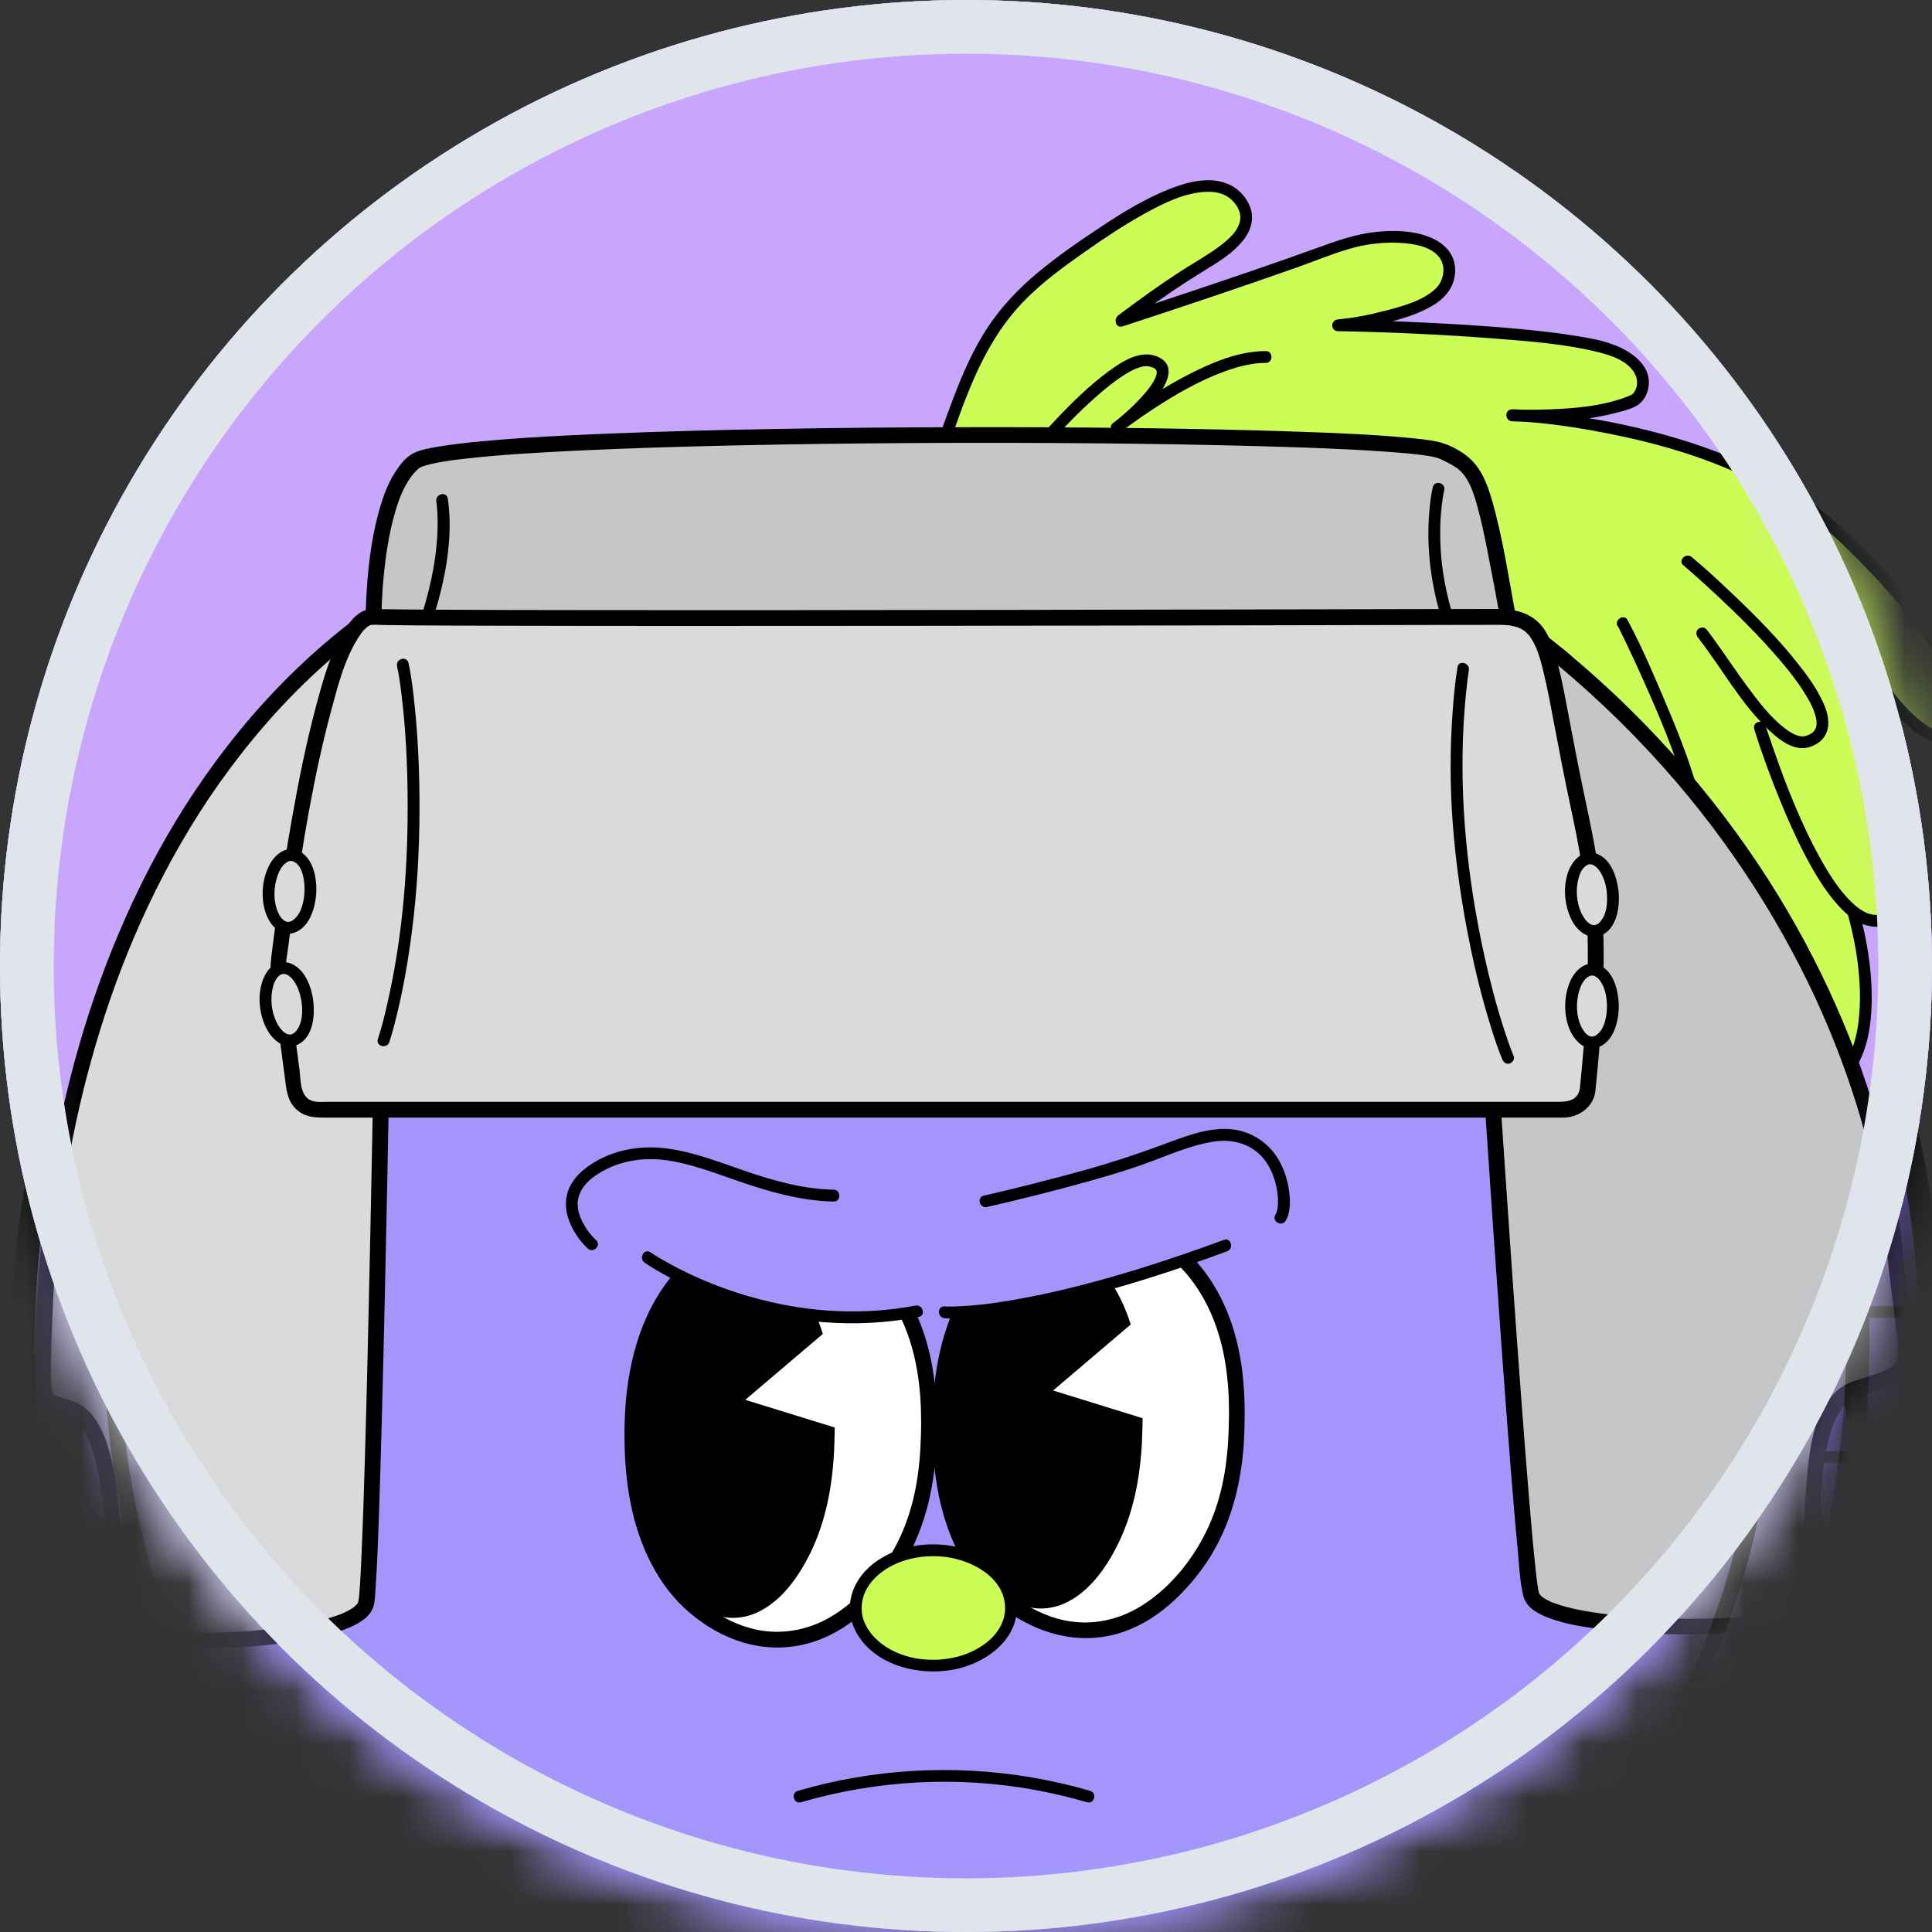 <svg width="36" height="36" viewBox="0 0 36 36" fill="none" xmlns="http://www.w3.org/2000/svg">
<rect x="0" y="0" width="36" height="36" fill="#333333" stroke="none"/>
<g clip-path="url(#clip0_2430_47099)">
<circle cx="18" cy="18" r="18" fill="#C9A6FD"/>
<mask id="mask0_2430_47099" style="mask-type:alpha" maskUnits="userSpaceOnUse" x="0" y="0" width="36" height="36">
<circle cx="18" cy="18" r="18" fill="#C9A6FD"/>
</mask>
<g mask="url(#mask0_2430_47099)">
<g clip-path="url(#clip1_2430_47099)">
<path d="M2.304 32.816C2.304 32.816 1.156 38.481 1.233 41.416L2.304 32.816Z" fill="#674AD6"/>
<path d="M1.469 32.584C1.031 34.751 0.677 36.95 0.471 39.15C0.4 39.902 0.349 40.659 0.367 41.415C0.378 41.868 0.759 42.303 1.234 42.282C1.709 42.26 2.112 41.9 2.101 41.415C2.086 40.77 2.121 40.124 2.175 39.481C2.206 39.107 2.244 38.734 2.287 38.361C2.307 38.184 2.328 38.007 2.35 37.83C2.361 37.742 2.373 37.653 2.384 37.565C2.389 37.527 2.394 37.489 2.399 37.452C2.383 37.578 2.393 37.498 2.404 37.418C2.573 36.197 2.774 34.981 3.001 33.769C3.046 33.528 3.093 33.286 3.141 33.045C3.231 32.602 3.014 32.087 2.536 31.979C2.104 31.881 1.566 32.109 1.47 32.584H1.469Z" fill="black"/>
<path d="M18.88 42.116C28.322 42.116 35.976 34.462 35.976 25.02C35.976 15.579 28.322 7.925 18.88 7.925C9.438 7.925 1.784 15.579 1.784 25.02C1.784 34.462 9.438 42.116 18.88 42.116Z" fill="#674AD6"/>
<path d="M35.759 25.02C35.757 26.795 35.483 28.56 34.934 30.248C34.386 31.937 33.631 33.404 32.645 34.792C31.66 36.181 30.48 37.401 29.14 38.426C27.791 39.457 26.287 40.289 24.692 40.872C23.037 41.478 21.291 41.821 19.53 41.887C17.755 41.953 15.976 41.745 14.267 41.261C12.616 40.793 11.043 40.071 9.609 39.128C8.2 38.202 6.934 37.062 5.859 35.763C4.777 34.456 3.889 32.978 3.25 31.407C2.61 29.835 2.184 28.076 2.051 26.337C1.915 24.552 2.055 22.748 2.48 21.009C2.905 19.27 3.548 17.747 4.436 16.281C5.325 14.816 6.412 13.519 7.678 12.393C8.943 11.268 10.378 10.338 11.919 9.637C13.5 8.919 15.202 8.447 16.927 8.251C18.701 8.05 20.507 8.121 22.257 8.478C23.95 8.823 25.585 9.428 27.093 10.271C28.568 11.094 29.914 12.136 31.082 13.357C32.257 14.585 33.242 15.987 34.001 17.507C34.772 19.053 35.298 20.719 35.563 22.425C35.697 23.283 35.759 24.152 35.76 25.021C35.76 25.3 36.194 25.3 36.194 25.021C36.191 23.21 35.912 21.399 35.353 19.677C34.813 18.015 34.021 16.435 33.008 15.011C31.994 13.588 30.779 12.329 29.395 11.268C28.011 10.206 26.468 9.36 24.83 8.759C23.139 8.137 21.351 7.79 19.553 7.72C17.735 7.65 15.902 7.865 14.151 8.361C12.466 8.838 10.853 9.576 9.389 10.539C7.937 11.493 6.628 12.664 5.524 14.005C4.413 15.354 3.511 16.86 2.848 18.476C2.168 20.133 1.757 21.895 1.619 23.68C1.48 25.465 1.625 27.348 2.056 29.123C2.47 30.83 3.151 32.475 4.061 33.977C4.962 35.463 6.088 36.815 7.388 37.968C8.688 39.121 10.158 40.08 11.741 40.796C13.371 41.532 15.103 42.009 16.879 42.217C18.699 42.429 20.553 42.348 22.348 41.985C24.076 41.634 25.751 41.013 27.291 40.156C28.831 39.298 30.203 38.232 31.403 36.973C32.6 35.719 33.611 34.284 34.383 32.732C35.173 31.144 35.719 29.437 35.987 27.684C36.121 26.802 36.191 25.912 36.192 25.02C36.192 24.741 35.759 24.741 35.759 25.02H35.759Z" fill="black"/>
<path d="M17.523 42.116C26.965 42.116 34.619 34.462 34.619 25.02C34.619 15.579 26.965 7.925 17.523 7.925C8.082 7.925 0.428 15.579 0.428 25.02C0.428 34.462 8.082 42.116 17.523 42.116Z" fill="#A495FC"/>
<path d="M34.378 25.941C34.279 27.712 33.907 29.462 33.269 31.117C32.658 32.7 31.799 34.195 30.741 35.521C29.683 36.847 28.433 38.011 27.035 38.965C25.637 39.918 24.087 40.668 22.461 41.165C20.774 41.681 19.014 41.926 17.25 41.897C15.475 41.867 13.709 41.56 12.03 40.985C10.407 40.429 8.874 39.619 7.495 38.601C6.143 37.603 4.937 36.396 3.941 35.044C2.931 33.673 2.125 32.153 1.568 30.543C0.997 28.893 0.686 27.16 0.647 25.416C0.609 23.671 0.848 21.834 1.366 20.12C1.884 18.406 2.611 16.921 3.577 15.505C4.543 14.089 5.701 12.854 7.026 11.799C8.344 10.748 9.83 9.894 11.402 9.284C13.027 8.653 14.748 8.273 16.488 8.17C18.271 8.065 20.068 8.237 21.797 8.687C23.469 9.123 25.067 9.817 26.528 10.74C27.956 11.641 29.243 12.759 30.343 14.04C31.449 15.328 32.356 16.786 33.03 18.343C33.715 19.922 34.152 21.616 34.32 23.328C34.406 24.197 34.422 25.07 34.377 25.941C34.362 26.22 34.795 26.219 34.81 25.941C34.905 24.133 34.721 22.311 34.255 20.56C33.806 18.873 33.096 17.252 32.162 15.776C31.233 14.309 30.084 12.979 28.763 11.852C27.436 10.72 25.943 9.786 24.338 9.102C22.733 8.417 20.916 7.948 19.117 7.781C17.318 7.614 15.466 7.731 13.69 8.132C11.914 8.533 10.331 9.17 8.818 10.053C7.318 10.927 5.947 12.03 4.773 13.309C3.596 14.59 2.61 16.048 1.868 17.621C1.101 19.247 0.595 20.981 0.361 22.762C0.126 24.543 0.172 26.423 0.507 28.221C0.829 29.949 1.422 31.626 2.251 33.175C3.079 34.725 4.124 36.117 5.359 37.338C6.594 38.558 8.015 39.594 9.556 40.393C11.137 41.213 12.844 41.787 14.601 42.084C16.357 42.381 18.266 42.411 20.085 42.143C21.831 41.887 23.532 41.354 25.118 40.581C26.682 39.818 28.128 38.814 29.394 37.623C30.657 36.435 31.742 35.054 32.597 33.546C33.47 32.005 34.105 30.325 34.467 28.591C34.649 27.718 34.764 26.831 34.813 25.941C34.828 25.663 34.395 25.663 34.38 25.941L34.378 25.941Z" fill="black"/>
<path d="M32.819 25.02C32.817 26.628 32.569 28.227 32.072 29.756C31.596 31.224 30.893 32.614 30 33.872C29.113 35.122 28.034 36.241 26.816 37.172C25.594 38.106 24.232 38.858 22.787 39.387C21.288 39.935 19.706 40.245 18.111 40.305C16.504 40.365 14.892 40.176 13.345 39.738C11.85 39.314 10.424 38.66 9.125 37.806C7.849 36.967 6.702 35.935 5.728 34.759C4.755 33.583 3.94 32.23 3.358 30.802C2.762 29.339 2.394 27.784 2.274 26.209C2.151 24.594 2.278 22.96 2.663 21.385C3.031 19.877 3.63 18.43 4.435 17.102C5.23 15.79 6.224 14.6 7.371 13.58C8.517 12.562 9.816 11.718 11.212 11.083C12.648 10.43 14.192 10.003 15.76 9.824C17.367 9.642 19.003 9.708 20.588 10.031C22.12 10.344 23.602 10.892 24.968 11.655C26.303 12.4 27.523 13.345 28.581 14.451C29.638 15.557 30.537 16.833 31.224 18.209C31.922 19.609 32.4 21.117 32.64 22.663C32.762 23.443 32.819 24.232 32.82 25.021C32.82 25.207 33.109 25.207 33.109 25.021C33.107 23.39 32.855 21.76 32.352 20.209C31.865 18.712 31.151 17.289 30.238 16.007C29.325 14.724 28.236 13.598 26.995 12.644C25.749 11.688 24.359 10.924 22.884 10.383C21.362 9.824 19.752 9.511 18.133 9.448C16.495 9.385 14.845 9.578 13.268 10.025C11.75 10.455 10.297 11.119 8.979 11.986C7.672 12.846 6.493 13.902 5.498 15.11C4.501 16.32 3.691 17.674 3.095 19.125C2.499 20.576 2.111 22.203 1.986 23.811C1.859 25.451 1.992 27.114 2.38 28.713C2.753 30.251 3.365 31.732 4.186 33.085C4.997 34.424 6.011 35.64 7.182 36.679C8.352 37.717 9.677 38.581 11.103 39.225C12.566 39.886 14.123 40.315 15.717 40.501C17.357 40.692 19.026 40.62 20.643 40.293C22.2 39.977 23.707 39.418 25.095 38.646C26.464 37.885 27.718 36.914 28.799 35.781C29.877 34.651 30.787 33.359 31.482 31.96C32.178 30.562 32.684 28.992 32.925 27.413C33.047 26.621 33.108 25.822 33.109 25.021C33.109 24.835 32.82 24.835 32.82 25.021L32.819 25.02Z" fill="black"/>
<path d="M22.68 19.923C22.667 20.371 22.628 21.683 21.74 22.729C21.51 22.998 20.898 23.72 19.926 23.784C19.04 23.843 18.4 23.32 18.224 23.172C16.983 22.125 17.012 20.238 17.02 19.776C17.027 19.296 17.052 17.711 18.125 16.675C18.313 16.494 18.861 15.981 19.692 15.913C20.653 15.834 21.36 16.404 21.625 16.654C22.746 17.712 22.696 19.399 22.68 19.923Z" fill="white"/>
<path d="M22.536 19.925C22.516 20.579 22.421 21.219 22.142 21.826C21.863 22.432 21.364 23.055 20.756 23.391C20.382 23.597 19.949 23.687 19.524 23.629C19.162 23.579 18.82 23.428 18.521 23.22C18.495 23.202 18.469 23.183 18.443 23.164C18.439 23.161 18.406 23.136 18.421 23.148C18.435 23.158 18.401 23.132 18.395 23.127C18.351 23.091 18.307 23.054 18.264 23.016C18.12 22.886 17.988 22.741 17.875 22.584C17.657 22.278 17.498 21.935 17.388 21.576C17.218 21.022 17.16 20.478 17.163 19.898C17.165 19.371 17.204 18.88 17.336 18.375C17.524 17.665 17.894 17.022 18.473 16.561C18.495 16.543 18.509 16.533 18.54 16.509C18.576 16.483 18.613 16.458 18.65 16.433C18.727 16.383 18.806 16.337 18.887 16.294C19.074 16.197 19.275 16.127 19.482 16.087C19.907 16.004 20.356 16.064 20.751 16.241C21.039 16.369 21.282 16.535 21.502 16.737C21.798 17.011 22.025 17.347 22.188 17.714C22.459 18.325 22.542 18.983 22.541 19.64C22.541 19.735 22.538 19.829 22.535 19.924C22.53 20.11 22.819 20.11 22.824 19.924C22.842 19.314 22.803 18.7 22.635 18.111C22.419 17.355 21.986 16.683 21.333 16.236C20.983 15.997 20.583 15.835 20.161 15.781C19.679 15.719 19.19 15.816 18.759 16.036C18.086 16.378 17.566 16.993 17.271 17.681C17.003 18.309 16.893 18.989 16.877 19.669C16.865 20.177 16.891 20.684 16.991 21.184C17.148 21.972 17.499 22.748 18.122 23.274C18.721 23.781 19.503 24.054 20.285 23.877C21.014 23.712 21.602 23.181 22.03 22.59C22.522 21.912 22.751 21.081 22.809 20.254C22.817 20.144 22.821 20.035 22.824 19.924C22.83 19.738 22.541 19.738 22.535 19.924L22.536 19.925Z" fill="black"/>
<path d="M20.729 19.913C20.721 20.297 20.697 21.42 20.145 22.315C20.003 22.546 19.623 23.163 19.02 23.218C18.47 23.269 18.072 22.821 17.963 22.694C17.193 21.797 17.211 20.181 17.216 19.786C17.221 19.375 17.236 18.018 17.902 17.131C18.019 16.976 18.359 16.536 18.875 16.478C19.471 16.411 19.91 16.899 20.075 17.113C20.77 18.019 20.739 19.464 20.729 19.913V19.913Z" fill="black"/>
<path d="M20.584 19.914C20.573 20.436 20.519 20.956 20.366 21.458C20.273 21.765 20.142 22.053 19.97 22.323C19.842 22.525 19.705 22.707 19.511 22.86C19.294 23.032 19.018 23.124 18.743 23.057C18.499 22.997 18.303 22.849 18.136 22.673C17.765 22.28 17.582 21.748 17.476 21.227C17.387 20.788 17.356 20.337 17.359 19.883C17.36 19.472 17.381 19.059 17.453 18.658C17.506 18.357 17.584 18.058 17.702 17.775C17.762 17.632 17.835 17.493 17.918 17.362C17.955 17.303 17.995 17.247 18.036 17.192C18.059 17.16 18.024 17.207 18.051 17.173C18.069 17.149 18.088 17.127 18.107 17.105C18.272 16.91 18.476 16.735 18.724 16.659C19.017 16.569 19.307 16.644 19.555 16.812C19.652 16.877 19.74 16.956 19.823 17.043C19.857 17.08 19.891 17.118 19.923 17.157C19.93 17.165 19.973 17.22 19.949 17.188C19.974 17.221 19.998 17.254 20.021 17.288C20.197 17.544 20.317 17.831 20.401 18.129C20.545 18.636 20.589 19.163 20.587 19.688C20.587 19.763 20.585 19.839 20.584 19.914C20.579 20.1 20.868 20.1 20.872 19.914C20.883 19.415 20.861 18.916 20.767 18.425C20.652 17.828 20.422 17.228 19.983 16.794C19.765 16.579 19.492 16.399 19.186 16.348C18.837 16.289 18.494 16.393 18.214 16.605C17.739 16.967 17.45 17.528 17.286 18.092C17.136 18.612 17.08 19.158 17.071 19.698C17.064 20.116 17.079 20.533 17.137 20.947C17.219 21.547 17.385 22.172 17.754 22.663C18.099 23.124 18.65 23.503 19.25 23.32C19.8 23.153 20.178 22.609 20.418 22.114C20.709 21.513 20.831 20.844 20.863 20.181C20.868 20.093 20.87 20.003 20.872 19.914C20.876 19.728 20.587 19.728 20.583 19.914H20.584Z" fill="black"/>
<path d="M20.889 17.749L19.173 19.209L21.244 19.849L20.889 17.749Z" fill="white"/>
<path d="M16.798 20.101C16.785 20.549 16.745 21.861 15.857 22.907C15.628 23.177 15.016 23.898 14.044 23.962C13.158 24.021 12.518 23.498 12.342 23.35C11.1 22.303 11.13 20.416 11.137 19.954C11.145 19.474 11.17 17.889 12.243 16.853C12.431 16.672 12.979 16.159 13.809 16.091C14.771 16.012 15.478 16.582 15.743 16.833C16.864 17.89 16.814 19.577 16.798 20.101Z" fill="white"/>
<path d="M16.653 20.101C16.633 20.755 16.538 21.395 16.259 22.001C15.97 22.629 15.48 23.231 14.873 23.566C14.498 23.773 14.066 23.863 13.64 23.804C13.278 23.755 12.937 23.603 12.638 23.396C12.611 23.378 12.585 23.359 12.56 23.34C12.556 23.337 12.523 23.312 12.538 23.324C12.551 23.334 12.518 23.308 12.512 23.303C12.468 23.267 12.424 23.23 12.381 23.192C12.237 23.062 12.104 22.917 11.992 22.759C11.773 22.454 11.615 22.11 11.505 21.752C11.335 21.198 11.276 20.654 11.279 20.074C11.282 19.547 11.32 19.056 11.453 18.551C11.64 17.841 12.011 17.198 12.589 16.736C12.611 16.719 12.625 16.709 12.657 16.685C12.693 16.659 12.729 16.634 12.766 16.609C12.843 16.559 12.922 16.512 13.004 16.47C13.191 16.373 13.391 16.303 13.599 16.263C14.024 16.18 14.473 16.24 14.867 16.416C15.155 16.545 15.399 16.71 15.619 16.913C15.915 17.187 16.142 17.523 16.305 17.89C16.576 18.5 16.659 19.158 16.657 19.816C16.657 19.91 16.655 20.005 16.652 20.099C16.646 20.285 16.935 20.285 16.941 20.099C16.959 19.49 16.92 18.876 16.752 18.287C16.536 17.531 16.103 16.859 15.45 16.412C15.1 16.173 14.699 16.011 14.278 15.957C13.796 15.895 13.307 15.992 12.876 16.212C12.203 16.554 11.682 17.169 11.388 17.857C11.119 18.485 11.009 19.165 10.993 19.845C10.982 20.353 11.008 20.86 11.108 21.36C11.265 22.148 11.616 22.923 12.238 23.45C12.861 23.977 13.62 24.23 14.402 24.053C15.131 23.888 15.719 23.357 16.147 22.766C16.638 22.087 16.868 21.257 16.926 20.43C16.933 20.32 16.938 20.21 16.941 20.1C16.947 19.914 16.658 19.914 16.652 20.1L16.653 20.101Z" fill="black"/>
<path d="M14.847 20.091C14.839 20.475 14.814 21.598 14.263 22.493C14.12 22.724 13.74 23.341 13.137 23.396C12.587 23.447 12.19 22.999 12.081 22.872C11.31 21.975 11.329 20.359 11.334 19.964C11.338 19.553 11.354 18.196 12.02 17.309C12.137 17.154 12.476 16.714 12.992 16.656C13.589 16.589 14.027 17.077 14.192 17.291C14.888 18.197 14.857 19.642 14.847 20.09V20.091Z" fill="black"/>
<path d="M14.702 20.09C14.691 20.612 14.637 21.132 14.484 21.634C14.391 21.941 14.26 22.229 14.088 22.499C13.96 22.701 13.823 22.883 13.629 23.036C13.412 23.208 13.137 23.3 12.861 23.233C12.617 23.173 12.421 23.025 12.254 22.849C11.883 22.456 11.7 21.924 11.594 21.403C11.505 20.964 11.474 20.513 11.477 20.059C11.479 19.648 11.499 19.235 11.571 18.834C11.625 18.533 11.703 18.233 11.82 17.951C11.881 17.808 11.953 17.669 12.037 17.537C12.073 17.479 12.113 17.423 12.154 17.367C12.178 17.336 12.142 17.383 12.169 17.348C12.187 17.325 12.206 17.303 12.225 17.281C12.39 17.086 12.594 16.91 12.842 16.834C13.135 16.745 13.425 16.82 13.673 16.987C13.77 17.053 13.858 17.132 13.941 17.219C13.975 17.255 14.009 17.294 14.041 17.332C14.048 17.341 14.092 17.396 14.067 17.364C14.092 17.396 14.116 17.43 14.139 17.463C14.315 17.72 14.435 18.007 14.519 18.305C14.663 18.812 14.707 19.339 14.705 19.864C14.705 19.939 14.703 20.015 14.702 20.09C14.698 20.276 14.986 20.276 14.991 20.09C15.002 19.591 14.979 19.092 14.885 18.601C14.77 18.004 14.54 17.404 14.101 16.97C13.884 16.755 13.61 16.575 13.304 16.523C12.955 16.465 12.612 16.569 12.332 16.781C11.857 17.143 11.568 17.704 11.405 18.268C11.254 18.788 11.198 19.334 11.189 19.874C11.182 20.292 11.198 20.709 11.255 21.123C11.337 21.723 11.503 22.348 11.872 22.839C12.217 23.3 12.769 23.679 13.368 23.496C13.918 23.329 14.297 22.784 14.536 22.29C14.828 21.689 14.949 21.02 14.981 20.357C14.986 20.268 14.988 20.179 14.99 20.09C14.994 19.904 14.705 19.904 14.701 20.09H14.702Z" fill="black"/>
<path d="M15.008 17.925L13.291 19.384L15.362 20.025L15.008 17.925Z" fill="white"/>
<path d="M16.887 24.465C17.706 24.465 18.37 23.972 18.37 23.364C18.37 22.755 17.706 22.262 16.887 22.262C16.067 22.262 15.403 22.755 15.403 23.364C15.403 23.972 16.067 24.465 16.887 24.465Z" fill="#CCFC56"/>
<path d="M18.261 23.363C18.256 23.854 17.795 24.178 17.363 24.294C16.854 24.431 16.231 24.353 15.826 23.995C15.666 23.854 15.539 23.665 15.514 23.449C15.49 23.232 15.564 23.025 15.699 22.861C16.039 22.45 16.641 22.315 17.15 22.388C17.651 22.46 18.255 22.79 18.26 23.363C18.262 23.502 18.478 23.503 18.477 23.363C18.471 22.773 17.948 22.365 17.42 22.223C16.828 22.063 16.122 22.169 15.659 22.59C15.461 22.77 15.325 23.01 15.298 23.278C15.27 23.545 15.365 23.79 15.524 23.991C15.912 24.482 16.614 24.637 17.208 24.547C17.801 24.457 18.471 24.035 18.478 23.363C18.479 23.223 18.262 23.223 18.261 23.363V23.363Z" fill="black"/>
<path d="M14.327 26.261C14.472 26.363 14.635 26.443 14.796 26.517C15.199 26.702 15.626 26.835 16.064 26.91C16.653 27.01 17.249 27.008 17.837 26.901C18.317 26.814 18.782 26.658 19.225 26.457C19.442 26.359 19.659 26.252 19.857 26.12C20.011 26.017 19.866 25.767 19.711 25.87C19.556 25.974 19.392 26.059 19.226 26.139C18.834 26.33 18.417 26.478 17.985 26.576C17.434 26.702 16.867 26.729 16.307 26.657C16.063 26.625 15.821 26.573 15.585 26.505C15.481 26.475 15.379 26.441 15.277 26.405C15.232 26.389 15.188 26.372 15.143 26.354C15.099 26.336 15.062 26.321 15.033 26.309C14.842 26.226 14.646 26.133 14.473 26.012C14.409 25.968 14.312 26.001 14.275 26.064C14.233 26.137 14.263 26.217 14.327 26.262V26.261Z" fill="black"/>
<path d="M18.855 14.986C18.855 14.986 19.507 14.513 20.358 14.45C21.604 14.358 22.447 15.045 22.609 15.382" fill="#A495FC"/>
<path d="M18.928 15.113C19.302 14.843 19.78 14.666 20.235 14.609C20.872 14.527 21.544 14.67 22.075 15.037C22.17 15.103 22.255 15.171 22.345 15.264C22.363 15.284 22.381 15.304 22.398 15.325C22.403 15.33 22.407 15.335 22.412 15.341C22.438 15.372 22.407 15.334 22.421 15.353C22.445 15.386 22.466 15.42 22.485 15.457C22.519 15.527 22.619 15.546 22.683 15.509C22.754 15.467 22.769 15.382 22.735 15.311C22.644 15.128 22.479 14.982 22.32 14.859C22.083 14.678 21.812 14.543 21.53 14.449C20.794 14.204 20.001 14.274 19.297 14.582C19.119 14.659 18.94 14.75 18.782 14.864C18.719 14.91 18.688 14.99 18.73 15.062C18.767 15.124 18.864 15.159 18.928 15.114L18.928 15.113Z" fill="black"/>
<path d="M15.169 14.986C15.169 14.986 14.517 14.513 13.666 14.45C12.42 14.358 11.577 15.045 11.415 15.382" fill="#A495FC"/>
<path d="M15.242 14.862C15.113 14.769 14.968 14.693 14.825 14.625C14.489 14.466 14.135 14.357 13.765 14.316C13.079 14.238 12.343 14.402 11.777 14.804C11.592 14.935 11.392 15.1 11.289 15.309C11.255 15.379 11.27 15.465 11.341 15.507C11.405 15.544 11.504 15.525 11.539 15.455C11.554 15.424 11.572 15.395 11.592 15.366C11.597 15.358 11.603 15.351 11.609 15.343C11.586 15.374 11.607 15.345 11.612 15.339C11.626 15.322 11.64 15.305 11.655 15.288C11.719 15.217 11.816 15.132 11.873 15.088C12.089 14.926 12.333 14.802 12.589 14.719C13.254 14.503 13.979 14.558 14.614 14.844C14.78 14.919 14.948 15.004 15.095 15.111C15.159 15.157 15.257 15.122 15.293 15.059C15.336 14.986 15.305 14.907 15.241 14.861L15.242 14.862Z" fill="black"/>
<path d="M33.157 18.343H34.699C34.839 18.343 34.839 18.127 34.699 18.127H33.157C33.018 18.127 33.017 18.343 33.157 18.343Z" fill="black"/>
<path d="M29.636 13.055H31.028C31.167 13.055 31.168 12.838 31.028 12.838H29.636C29.497 12.838 29.496 13.055 29.636 13.055Z" fill="black"/>
<path d="M31.765 15.68H33.157C33.296 15.68 33.297 15.464 33.157 15.464H31.765C31.626 15.464 31.625 15.68 31.765 15.68Z" fill="black"/>
<path d="M34.175 21.266H35.567C35.706 21.266 35.707 21.049 35.567 21.049H34.175C34.036 21.049 34.036 21.266 34.175 21.266Z" fill="black"/>
<path d="M34.619 24.555H36.011C36.15 24.555 36.151 24.338 36.011 24.338H34.619C34.48 24.338 34.48 24.555 34.619 24.555Z" fill="black"/>
<path d="M34.281 27.978H35.673C35.812 27.978 35.812 27.762 35.673 27.762H34.281C34.142 27.762 34.141 27.978 34.281 27.978Z" fill="black"/>
<path d="M33.585 30.767H34.976C35.116 30.767 35.116 30.55 34.976 30.55H33.585C33.445 30.55 33.445 30.767 33.585 30.767Z" fill="black"/>
<path d="M32.267 33.81H33.659C33.798 33.81 33.799 33.593 33.659 33.593H32.267C32.128 33.593 32.127 33.81 32.267 33.81Z" fill="black"/>
<path d="M30.728 36.016H32.12C32.259 36.016 32.26 35.799 32.12 35.799H30.728C30.589 35.799 30.588 36.016 30.728 36.016Z" fill="black"/>
<path d="M34.976 42.115C34.976 42.115 34.907 35.099 34.281 31.341L34.976 42.115Z" fill="#674AD6"/>
<path d="M35.844 42.117C35.817 39.453 35.712 36.782 35.48 34.128C35.392 33.119 35.282 32.111 35.117 31.112C35.041 30.65 34.468 30.392 34.051 30.507C33.56 30.641 33.369 31.109 33.445 31.573C33.477 31.765 33.507 31.957 33.534 32.15C33.54 32.194 33.546 32.239 33.552 32.284C33.548 32.255 33.528 32.093 33.548 32.258C33.563 32.374 33.578 32.491 33.592 32.607C33.643 33.037 33.687 33.468 33.726 33.899C33.81 34.82 33.873 35.743 33.924 36.666C34.009 38.182 34.063 39.701 34.095 41.219C34.101 41.518 34.107 41.818 34.11 42.117C34.114 42.57 34.505 43.005 34.976 42.984C35.448 42.963 35.848 42.603 35.843 42.117L35.844 42.117Z" fill="black"/>
</g>
</g>
<g clip-path="url(#clip2_2430_47099)">
<circle cx="18" cy="18" r="18" fill="#C9A6FD"/>
<circle cx="18" cy="18" r="18" fill="#C9A6FD"/>
<mask id="mask1_2430_47099" style="mask-type:alpha" maskUnits="userSpaceOnUse" x="0" y="0" width="36" height="36">
<circle cx="18" cy="18" r="18" fill="#C9A6FD"/>
</mask>
<g mask="url(#mask1_2430_47099)">
<g clip-path="url(#clip3_2430_47099)">
<path d="M33.879 15.366C36.334 19.987 33.095 23.946 31.504 13.384C31.219 11.494 30.239 11.604 30.239 11.604" fill="#CCFC56"/>
<path d="M33.784 15.422C34.047 15.918 34.258 16.427 34.412 16.968C34.479 17.203 34.535 17.441 34.577 17.682C34.598 17.805 34.611 17.896 34.623 18.003C34.635 18.11 34.644 18.214 34.65 18.32C34.661 18.511 34.661 18.703 34.645 18.893C34.642 18.937 34.638 18.981 34.633 19.024C34.631 19.035 34.63 19.045 34.629 19.055C34.625 19.084 34.63 19.049 34.628 19.064C34.625 19.084 34.622 19.104 34.619 19.124C34.607 19.201 34.591 19.278 34.571 19.354C34.554 19.421 34.534 19.487 34.509 19.552C34.503 19.567 34.497 19.582 34.491 19.597C34.504 19.567 34.487 19.608 34.48 19.621C34.468 19.648 34.455 19.674 34.44 19.7C34.426 19.726 34.411 19.749 34.396 19.773C34.388 19.785 34.38 19.795 34.373 19.806C34.353 19.833 34.387 19.791 34.362 19.819C34.346 19.838 34.33 19.856 34.313 19.873C34.304 19.882 34.296 19.89 34.287 19.898C34.276 19.907 34.248 19.927 34.278 19.906C34.259 19.919 34.24 19.932 34.221 19.943C34.211 19.949 34.201 19.953 34.192 19.958C34.167 19.972 34.218 19.95 34.185 19.961C34.164 19.967 34.144 19.974 34.123 19.979C34.106 19.983 34.08 19.983 34.117 19.981C34.106 19.981 34.095 19.983 34.083 19.983C34.061 19.984 34.039 19.982 34.018 19.981C34.005 19.981 34.049 19.987 34.026 19.982C34.021 19.981 34.015 19.98 34.009 19.979C33.997 19.977 33.985 19.974 33.972 19.971C33.948 19.965 33.924 19.956 33.901 19.946C33.934 19.959 33.903 19.947 33.89 19.94C33.877 19.934 33.864 19.927 33.851 19.92C33.825 19.906 33.8 19.89 33.776 19.873C33.764 19.865 33.752 19.856 33.741 19.848C33.73 19.84 33.76 19.864 33.74 19.847C33.732 19.84 33.724 19.834 33.716 19.828C33.66 19.781 33.609 19.729 33.56 19.675C33.532 19.644 33.505 19.612 33.479 19.58C33.472 19.572 33.465 19.564 33.459 19.555C33.446 19.54 33.471 19.57 33.453 19.548C33.439 19.53 33.425 19.51 33.411 19.491C33.351 19.408 33.296 19.323 33.244 19.235C32.953 18.75 32.751 18.225 32.572 17.689C32.296 16.862 32.093 16.011 31.922 15.157C31.811 14.606 31.715 14.051 31.63 13.495C31.56 13.043 31.471 12.588 31.243 12.186C31.047 11.838 30.715 11.515 30.296 11.493C30.276 11.492 30.257 11.492 30.237 11.493C30.178 11.5 30.127 11.539 30.127 11.604C30.127 11.659 30.177 11.72 30.237 11.714C30.258 11.712 30.279 11.713 30.299 11.714C30.31 11.715 30.32 11.716 30.33 11.717C30.349 11.718 30.338 11.718 30.323 11.716C30.331 11.717 30.34 11.718 30.347 11.72C30.377 11.726 30.407 11.732 30.437 11.741C30.454 11.746 30.471 11.752 30.487 11.758C30.496 11.761 30.505 11.765 30.514 11.768C30.531 11.775 30.51 11.766 30.508 11.766C30.515 11.769 30.522 11.771 30.528 11.775C30.568 11.794 30.608 11.815 30.645 11.839C30.702 11.876 30.715 11.886 30.762 11.928C30.808 11.968 30.849 12.011 30.888 12.058C31.12 12.332 31.249 12.71 31.329 13.063C31.393 13.347 31.428 13.636 31.475 13.923C31.521 14.209 31.57 14.489 31.623 14.772C31.793 15.683 31.995 16.591 32.271 17.476C32.454 18.064 32.668 18.653 32.965 19.194C33.139 19.511 33.35 19.837 33.648 20.052C33.837 20.188 34.076 20.253 34.296 20.152C34.516 20.051 34.644 19.819 34.724 19.602C34.842 19.287 34.875 18.939 34.877 18.605C34.879 18.154 34.816 17.702 34.715 17.264C34.59 16.726 34.402 16.204 34.168 15.703C34.106 15.571 34.041 15.441 33.973 15.312C33.905 15.183 33.716 15.298 33.783 15.423L33.784 15.422Z" fill="black"/>
<path d="M30.675 12.199L31.881 14.079L32.47 14.851L33.959 14.743L33.124 12.145L30.675 12.199Z" fill="#CCFC56"/>
<path d="M29.605 10.756L27.851 13.3L31.381 16.893L32.915 14.814L32.774 11.181L29.605 10.756Z" fill="#CCFC56"/>
<path d="M30.239 11.604C30.239 11.604 32.172 15.484 31.452 15.541C30.397 15.623 29.952 12.961 29.18 12.284C28.409 11.608 28.625 12.7 28.384 12.566C28.384 12.566 29.459 12.175 28.859 12.956C28.259 13.737 26.926 12.731 26.634 12.29C26.343 11.85 19.136 9.639 19.136 9.639L17.285 9.412C17.285 9.412 17.312 8.912 17.881 7.42C18.344 6.208 18.78 5.566 19.991 4.715C20.886 4.086 22.516 2.932 23.11 3.737C23.394 4.122 23.131 4.492 22.481 4.881C21.721 5.335 20.892 5.972 20.892 5.972C20.892 5.972 23.468 5.131 24.933 4.588C25.865 4.243 27.3 4.357 26.953 5.281C26.769 5.773 25.355 6.022 24.933 6.058C24.933 6.058 29.101 6.135 30.076 6.536C30.87 6.863 30.598 7.383 30.453 7.451C29.672 7.814 28.178 7.734 28.178 7.734C28.178 7.734 31.854 7.875 33.959 9.657C35.101 10.624 36.874 12.598 36.478 13.497C36.027 14.522 34.457 11.903 34.457 11.903C34.457 11.903 34.544 13.975 35.057 15.008C35.843 16.59 35.518 17.16 34.949 17.154C33.897 17.142 32.798 13.552 32.798 13.552" fill="#CCFC56"/>
<path d="M30.144 11.66C30.349 12.072 30.542 12.491 30.727 12.913C30.886 13.272 31.037 13.634 31.172 14.002C31.29 14.321 31.404 14.646 31.47 14.98C31.493 15.095 31.507 15.185 31.501 15.309C31.501 15.32 31.499 15.332 31.498 15.343C31.501 15.318 31.498 15.342 31.496 15.352C31.491 15.37 31.487 15.389 31.48 15.406C31.498 15.36 31.453 15.457 31.478 15.41C31.476 15.415 31.469 15.422 31.464 15.425C31.446 15.437 31.486 15.411 31.463 15.426C31.439 15.441 31.478 15.416 31.464 15.427C31.459 15.43 31.447 15.432 31.441 15.432C31.471 15.431 31.445 15.432 31.43 15.432C31.41 15.432 31.389 15.433 31.368 15.432C31.312 15.429 31.242 15.41 31.188 15.385C31.043 15.316 30.926 15.197 30.827 15.072C30.56 14.735 30.384 14.323 30.21 13.933C30.027 13.521 29.859 13.099 29.635 12.707C29.546 12.551 29.445 12.397 29.319 12.267C29.193 12.137 28.998 11.97 28.8 11.955C28.66 11.944 28.552 12.031 28.495 12.154C28.468 12.211 28.449 12.272 28.431 12.334C28.424 12.361 28.417 12.387 28.409 12.414C28.405 12.428 28.384 12.486 28.393 12.463C28.393 12.464 28.381 12.489 28.38 12.488C28.379 12.487 28.382 12.483 28.395 12.475C28.387 12.481 28.41 12.471 28.412 12.47C28.415 12.47 28.449 12.473 28.436 12.47C28.422 12.468 28.462 12.483 28.439 12.472L28.413 12.674C28.537 12.629 28.684 12.589 28.8 12.582C28.823 12.58 28.845 12.58 28.867 12.581C28.878 12.581 28.888 12.582 28.899 12.583C28.895 12.583 28.878 12.581 28.899 12.584C28.931 12.588 28.911 12.596 28.931 12.594C28.931 12.59 28.932 12.594 28.931 12.594C28.927 12.576 28.926 12.618 28.929 12.586C28.928 12.596 28.931 12.606 28.929 12.616C28.931 12.607 28.915 12.66 28.91 12.673C28.878 12.747 28.828 12.817 28.78 12.88C28.342 13.451 27.501 12.948 27.086 12.604C26.975 12.512 26.867 12.412 26.776 12.3C26.743 12.26 26.717 12.212 26.676 12.177C26.594 12.105 26.491 12.056 26.393 12.008C26.035 11.834 25.66 11.694 25.287 11.555C24.193 11.147 23.083 10.782 21.972 10.422C21.114 10.144 20.255 9.871 19.394 9.605C19.323 9.583 19.252 9.557 19.18 9.539C19.1 9.518 19.014 9.515 18.932 9.505C18.424 9.443 17.916 9.381 17.407 9.318L17.284 9.303L17.394 9.414C17.394 9.414 17.394 9.398 17.395 9.397C17.398 9.395 17.398 9.378 17.398 9.375C17.4 9.35 17.393 9.402 17.399 9.365C17.413 9.284 17.428 9.203 17.447 9.123C17.53 8.754 17.648 8.392 17.772 8.035C18.079 7.154 18.423 6.278 19.088 5.602C19.428 5.255 19.819 4.97 20.215 4.692C20.583 4.435 20.957 4.183 21.351 3.968C21.693 3.781 22.084 3.586 22.482 3.574C22.631 3.569 22.784 3.596 22.906 3.687C23.028 3.779 23.13 3.935 23.11 4.091C23.083 4.3 22.885 4.467 22.729 4.585C22.492 4.765 22.226 4.906 21.978 5.069C21.608 5.311 21.247 5.568 20.894 5.834C20.875 5.849 20.855 5.864 20.835 5.879C20.745 5.948 20.79 6.123 20.92 6.081C21.995 5.73 23.069 5.37 24.136 4.994C24.468 4.878 24.796 4.739 25.132 4.64C25.451 4.546 25.789 4.504 26.121 4.528C26.357 4.544 26.667 4.595 26.821 4.797C26.955 4.971 26.897 5.243 26.747 5.383C26.508 5.605 26.142 5.703 25.835 5.784C25.528 5.864 25.235 5.924 24.931 5.951C24.791 5.963 24.787 6.168 24.931 6.171C25.924 6.189 26.92 6.235 27.911 6.313C28.522 6.361 29.146 6.409 29.743 6.553C30.005 6.615 30.342 6.719 30.47 6.977C30.516 7.072 30.514 7.182 30.476 7.26C30.455 7.305 30.445 7.322 30.416 7.346C30.394 7.364 30.435 7.335 30.413 7.349C30.407 7.352 30.401 7.356 30.395 7.359C30.35 7.379 30.304 7.398 30.258 7.414C29.831 7.566 29.367 7.608 28.917 7.626C28.671 7.636 28.422 7.64 28.176 7.626V7.847C28.783 7.87 29.392 7.964 29.986 8.082C31.172 8.317 32.366 8.695 33.382 9.367C33.891 9.704 34.34 10.132 34.763 10.571C35.212 11.035 35.639 11.53 35.983 12.077C36.124 12.3 36.255 12.536 36.34 12.788C36.401 12.968 36.45 13.172 36.405 13.362C36.389 13.429 36.35 13.515 36.317 13.554C36.307 13.565 36.296 13.577 36.284 13.588C36.273 13.598 36.288 13.587 36.268 13.6C36.235 13.622 36.244 13.617 36.202 13.627C36.186 13.629 36.212 13.628 36.186 13.628C36.172 13.628 36.157 13.628 36.143 13.627C36.151 13.627 36.136 13.627 36.119 13.621C36.102 13.616 36.085 13.612 36.068 13.607C36.016 13.589 35.945 13.547 35.886 13.507C35.566 13.286 35.312 12.953 35.083 12.644C34.903 12.401 34.733 12.15 34.574 11.893C34.565 11.879 34.557 11.865 34.549 11.851C34.495 11.76 34.338 11.794 34.344 11.907C34.371 12.554 34.45 13.207 34.577 13.843C34.671 14.312 34.81 14.753 35.016 15.184C35.221 15.616 35.435 16.1 35.407 16.579C35.4 16.697 35.37 16.817 35.305 16.9C35.246 16.975 35.173 17.014 35.074 17.036C34.981 17.056 34.89 17.052 34.791 17.014C34.7 16.979 34.591 16.897 34.509 16.818C34.271 16.591 34.093 16.305 33.933 16.021C33.747 15.69 33.586 15.344 33.439 14.994C33.239 14.521 33.071 14.038 32.908 13.552C32.906 13.544 32.903 13.535 32.901 13.527C32.859 13.391 32.646 13.449 32.688 13.585C32.823 14.025 32.983 14.457 33.156 14.883C33.306 15.252 33.467 15.617 33.653 15.969C33.822 16.287 34.01 16.603 34.253 16.872C34.429 17.067 34.659 17.257 34.934 17.268C35.188 17.278 35.435 17.158 35.547 16.924C35.71 16.58 35.611 16.151 35.502 15.807C35.406 15.507 35.276 15.221 35.139 14.939C35.04 14.734 34.969 14.516 34.909 14.298C34.7 13.539 34.607 12.741 34.566 11.956C34.565 11.94 34.564 11.924 34.563 11.909L34.358 11.964C34.483 12.172 34.618 12.373 34.757 12.57C35.003 12.919 35.267 13.271 35.589 13.553C35.809 13.746 36.174 13.996 36.444 13.742C36.77 13.436 36.631 12.9 36.481 12.546C36.236 11.971 35.841 11.459 35.437 10.987C35.033 10.515 34.553 10.027 34.059 9.606C33.064 8.758 31.799 8.279 30.542 7.98C30.037 7.86 29.525 7.77 29.01 7.706C28.747 7.673 28.479 7.639 28.213 7.631C28.201 7.631 28.188 7.63 28.175 7.629C28.033 7.624 28.034 7.842 28.175 7.85C28.811 7.884 29.485 7.856 30.103 7.695C30.253 7.655 30.454 7.614 30.571 7.505C30.65 7.431 30.7 7.322 30.717 7.216C30.782 6.816 30.412 6.557 30.084 6.429C29.862 6.342 29.62 6.3 29.386 6.262C29.051 6.207 28.713 6.169 28.376 6.136C27.651 6.067 26.924 6.026 26.196 5.995C25.92 5.984 25.645 5.974 25.37 5.965C25.233 5.961 25.085 5.942 24.949 5.955C24.942 5.955 24.936 5.955 24.93 5.955V6.175C25.216 6.151 25.503 6.096 25.782 6.028C26.105 5.95 26.442 5.852 26.726 5.675C26.974 5.521 27.138 5.279 27.112 4.975C27.086 4.688 26.869 4.504 26.614 4.409C26.306 4.293 25.953 4.288 25.629 4.323C25.259 4.364 24.923 4.482 24.575 4.608C23.815 4.883 23.05 5.143 22.284 5.4C21.81 5.559 21.335 5.717 20.86 5.873L20.945 6.074C21.229 5.856 21.522 5.647 21.819 5.444C22.074 5.27 22.335 5.107 22.598 4.945C22.827 4.802 23.063 4.636 23.215 4.409C23.326 4.242 23.366 4.038 23.291 3.849C23.223 3.677 23.087 3.526 22.92 3.446C22.567 3.275 22.145 3.383 21.8 3.519C21.351 3.695 20.935 3.948 20.535 4.213C20.122 4.486 19.71 4.769 19.33 5.086C18.972 5.385 18.651 5.724 18.395 6.114C18.139 6.503 17.942 6.953 17.772 7.398C17.59 7.874 17.418 8.357 17.287 8.851C17.241 9.026 17.181 9.217 17.174 9.4C17.174 9.407 17.173 9.413 17.172 9.419C17.169 9.484 17.226 9.523 17.282 9.53C17.732 9.585 18.182 9.64 18.631 9.695C18.797 9.716 18.968 9.725 19.132 9.757C19.072 9.745 19.122 9.758 19.136 9.763C19.168 9.774 19.201 9.783 19.234 9.793C20.062 10.048 20.888 10.31 21.713 10.577C22.86 10.948 24.006 11.323 25.136 11.741C25.526 11.885 25.906 12.024 26.271 12.201C26.328 12.228 26.384 12.257 26.437 12.288C26.457 12.3 26.478 12.313 26.498 12.326C26.506 12.331 26.515 12.338 26.523 12.343C26.527 12.346 26.502 12.327 26.524 12.345C26.53 12.35 26.535 12.355 26.54 12.361C26.56 12.379 26.524 12.339 26.536 12.355C26.572 12.403 26.607 12.452 26.647 12.499C26.746 12.611 26.858 12.713 26.976 12.807C27.455 13.189 28.297 13.655 28.846 13.139C28.989 13.005 29.312 12.596 29.052 12.42C28.896 12.314 28.656 12.379 28.489 12.425C28.443 12.438 28.396 12.452 28.351 12.468C28.268 12.498 28.235 12.623 28.325 12.67C28.46 12.74 28.559 12.648 28.603 12.524C28.642 12.415 28.654 12.301 28.71 12.218C28.729 12.191 28.743 12.176 28.785 12.181C28.846 12.19 28.943 12.248 29.008 12.296C29.158 12.409 29.272 12.551 29.372 12.709C29.855 13.479 30.056 14.407 30.598 15.143C30.797 15.414 31.084 15.691 31.448 15.66C31.684 15.64 31.729 15.4 31.716 15.203C31.697 14.89 31.597 14.58 31.498 14.285C31.369 13.898 31.216 13.52 31.057 13.144C30.835 12.62 30.611 12.087 30.343 11.585C30.338 11.576 30.334 11.567 30.33 11.558C30.267 11.431 30.077 11.543 30.14 11.669L30.144 11.66Z" fill="black"/>
<path d="M31.447 10.457C31.447 10.457 34.952 13.429 33.682 13.817C33.099 13.995 32.171 12.379 31.72 11.803" fill="#CCFC56"/>
<path d="M31.37 10.536C31.576 10.711 31.776 10.893 31.974 11.077C32.377 11.452 32.77 11.84 33.129 12.258C33.303 12.458 33.458 12.651 33.601 12.874C33.66 12.966 33.716 13.06 33.762 13.159C33.767 13.169 33.772 13.179 33.776 13.189C33.788 13.216 33.776 13.189 33.783 13.205C33.792 13.227 33.8 13.248 33.807 13.27C33.822 13.311 33.833 13.352 33.842 13.394C33.843 13.404 33.845 13.413 33.847 13.423C33.85 13.443 33.846 13.4 33.847 13.426C33.848 13.445 33.85 13.465 33.849 13.484C33.849 13.492 33.849 13.499 33.848 13.507C33.848 13.511 33.844 13.542 33.847 13.521C33.85 13.501 33.846 13.526 33.844 13.531C33.842 13.541 33.839 13.551 33.837 13.56C33.835 13.568 33.832 13.574 33.83 13.581C33.829 13.583 33.842 13.559 33.83 13.579C33.821 13.593 33.813 13.608 33.803 13.622C33.819 13.599 33.797 13.628 33.786 13.639C33.78 13.645 33.773 13.65 33.767 13.656C33.757 13.665 33.787 13.645 33.76 13.661C33.745 13.67 33.729 13.679 33.714 13.688C33.708 13.691 33.679 13.703 33.706 13.692C33.696 13.696 33.686 13.7 33.676 13.703C33.665 13.707 33.654 13.71 33.643 13.714C33.636 13.716 33.601 13.722 33.625 13.719C33.599 13.722 33.574 13.722 33.548 13.719C33.571 13.722 33.532 13.715 33.527 13.714C33.515 13.711 33.503 13.708 33.491 13.704C33.454 13.692 33.448 13.689 33.418 13.674C33.361 13.645 33.307 13.609 33.256 13.57C32.978 13.356 32.757 13.061 32.55 12.781C32.343 12.5 32.139 12.192 31.928 11.901C31.886 11.841 31.841 11.783 31.796 11.725C31.759 11.678 31.679 11.687 31.64 11.725C31.593 11.771 31.604 11.834 31.64 11.881C32.08 12.443 32.443 13.126 32.983 13.625C33.175 13.803 33.448 14.011 33.726 13.918C33.907 13.859 34.041 13.729 34.064 13.535C34.087 13.342 34.008 13.158 33.925 12.995C33.809 12.767 33.655 12.559 33.496 12.359C33.136 11.903 32.724 11.486 32.303 11.086C32.053 10.848 31.8 10.611 31.535 10.39C31.531 10.386 31.528 10.383 31.523 10.38C31.416 10.289 31.259 10.444 31.368 10.536H31.37Z" fill="black"/>
<path d="M19.186 8.537C19.186 8.537 20.794 6.58 21.434 6.72C22.204 6.889 20.808 7.972 20.808 7.972C20.808 7.972 22.474 6.648 23.587 6.654" fill="#CCFC56"/>
<path d="M19.263 8.614C19.66 8.13 20.097 7.662 20.578 7.26C20.723 7.14 20.874 7.025 21.039 6.933C21.114 6.891 21.159 6.869 21.233 6.846C21.263 6.836 21.293 6.829 21.324 6.824C21.296 6.829 21.339 6.823 21.346 6.823C21.363 6.822 21.378 6.823 21.394 6.824C21.401 6.824 21.415 6.828 21.388 6.823C21.398 6.825 21.407 6.826 21.416 6.829C21.435 6.834 21.454 6.839 21.473 6.846C21.476 6.847 21.493 6.854 21.477 6.846C21.485 6.851 21.494 6.855 21.503 6.86C21.508 6.863 21.514 6.866 21.519 6.869C21.538 6.882 21.506 6.858 21.527 6.876C21.532 6.88 21.537 6.885 21.541 6.89C21.559 6.909 21.531 6.876 21.54 6.889C21.552 6.903 21.555 6.916 21.548 6.902C21.556 6.92 21.554 6.932 21.553 6.916C21.555 6.931 21.554 6.945 21.553 6.959C21.552 6.986 21.559 6.936 21.553 6.963C21.552 6.968 21.551 6.974 21.549 6.98C21.545 6.995 21.541 7.009 21.536 7.023C21.527 7.049 21.536 7.026 21.524 7.051C21.515 7.07 21.505 7.089 21.495 7.107C21.454 7.178 21.408 7.239 21.36 7.297C21.176 7.518 20.957 7.716 20.73 7.893L20.885 8.049C20.885 8.049 20.893 8.041 20.896 8.041C20.898 8.041 20.906 8.032 20.909 8.031C20.924 8.022 20.885 8.049 20.9 8.037C20.904 8.034 20.908 8.031 20.912 8.028C20.955 7.995 20.998 7.963 21.041 7.931C21.189 7.823 21.339 7.719 21.492 7.619C21.91 7.345 22.352 7.09 22.824 6.919C23.068 6.831 23.324 6.762 23.586 6.762C23.727 6.762 23.728 6.542 23.586 6.542C23.074 6.542 22.572 6.759 22.125 6.99C21.722 7.198 21.338 7.444 20.971 7.71C20.89 7.769 20.809 7.829 20.73 7.892C20.683 7.929 20.692 8.009 20.73 8.048C20.776 8.095 20.839 8.084 20.886 8.048C21.095 7.885 21.295 7.703 21.471 7.505C21.646 7.306 21.977 6.86 21.606 6.664C21.281 6.493 20.923 6.724 20.664 6.914C20.3 7.18 19.977 7.499 19.668 7.826C19.475 8.031 19.286 8.24 19.107 8.457C19.069 8.504 19.062 8.568 19.107 8.613C19.146 8.653 19.225 8.659 19.263 8.613V8.614Z" fill="black"/>
<path d="M18.609 47.589C27.817 47.589 35.281 40.124 35.281 30.916C35.281 21.708 27.817 14.243 18.609 14.243C9.401 14.243 1.936 21.708 1.936 30.916C1.936 40.124 9.401 47.589 18.609 47.589Z" fill="#674AD6"/>
<path d="M35.06 30.918C35.058 32.648 34.79 34.368 34.255 36.014C33.742 37.594 32.985 39.09 32.024 40.444C31.073 41.784 29.915 42.986 28.61 43.984C27.295 44.989 25.828 45.801 24.274 46.369C22.66 46.959 20.958 47.294 19.241 47.358C17.512 47.423 15.777 47.22 14.112 46.748C12.502 46.292 10.968 45.587 9.571 44.668C8.173 43.749 6.964 42.654 5.916 41.388C4.867 40.122 3.996 38.675 3.373 37.144C2.732 35.57 2.333 33.896 2.205 32.201C2.076 30.506 2.209 28.704 2.623 27.008C3.02 25.385 3.664 23.828 4.53 22.399C5.386 20.986 6.455 19.707 7.69 18.609C8.923 17.513 10.322 16.606 11.824 15.922C13.364 15.222 15.023 14.763 16.703 14.572C18.432 14.376 20.193 14.445 21.898 14.793C23.549 15.129 25.142 15.719 26.613 16.54C28.051 17.342 29.363 18.359 30.501 19.549C31.639 20.739 32.606 22.112 33.345 23.594C34.084 25.076 34.609 26.725 34.868 28.388C34.999 29.224 35.059 30.071 35.06 30.917C35.06 31.2 35.501 31.2 35.501 30.917C35.498 29.15 35.226 27.383 34.681 25.703C34.136 24.023 33.381 22.54 32.392 21.15C31.405 19.763 30.216 18.532 28.866 17.496C27.517 16.46 26.009 15.634 24.412 15.048C22.763 14.443 21.019 14.105 19.264 14.036C17.49 13.968 15.702 14.178 13.994 14.661C12.35 15.127 10.776 15.847 9.347 16.785C7.931 17.717 6.653 18.859 5.575 20.168C4.491 21.484 3.611 22.954 2.964 24.532C2.317 26.109 1.9 27.867 1.765 29.609C1.626 31.386 1.771 33.188 2.191 34.92C2.611 36.653 3.26 38.191 4.148 39.657C5.036 41.123 6.125 42.426 7.393 43.55C8.662 44.675 10.096 45.611 11.641 46.309C13.186 47.007 14.923 47.494 16.656 47.696C18.432 47.903 20.24 47.824 21.993 47.469C23.746 47.114 25.312 46.521 26.815 45.684C28.298 44.859 29.656 43.807 30.827 42.58C31.995 41.356 32.982 39.956 33.735 38.441C34.506 36.892 35.038 35.227 35.3 33.516C35.432 32.655 35.5 31.786 35.501 30.915C35.501 30.631 35.061 30.631 35.06 30.915V30.918Z" fill="black"/>
<path d="M17.285 47.589C26.493 47.589 33.958 40.124 33.958 30.916C33.958 21.708 26.493 14.243 17.285 14.243C8.077 14.243 0.612 21.708 0.612 30.916C0.612 40.124 8.077 47.589 17.285 47.589Z" fill="#A495FC"/>
<path d="M33.713 31.816C33.617 33.542 33.254 35.248 32.632 36.861C32.037 38.403 31.2 39.86 30.169 41.152C29.14 42.442 27.92 43.579 26.557 44.509C25.188 45.443 23.683 46.17 22.098 46.654C20.454 47.157 18.737 47.396 17.019 47.367C15.288 47.339 13.568 47.039 11.93 46.478C10.348 45.936 8.854 45.146 7.509 44.154C6.163 43.161 5.017 42.005 4.046 40.688C3.062 39.352 2.276 37.87 1.733 36.301C1.191 34.732 0.873 33.004 0.836 31.303C0.797 29.558 1.031 27.812 1.536 26.141C2.019 24.542 2.75 23.022 3.691 21.642C4.622 20.278 5.763 19.059 7.054 18.03C8.339 17.006 9.786 16.174 11.317 15.579C12.901 14.965 14.579 14.594 16.275 14.494C18.013 14.391 19.765 14.559 21.45 14.998C23.08 15.422 24.638 16.1 26.062 16.999C27.454 17.878 28.709 18.966 29.781 20.215C30.859 21.471 31.743 22.892 32.4 24.41C33.067 25.948 33.493 27.599 33.657 29.268C33.74 30.114 33.757 30.967 33.712 31.816C33.697 32.099 34.138 32.099 34.153 31.816C34.246 30.052 34.066 28.274 33.611 26.566C33.173 24.919 32.481 23.337 31.569 21.898C30.658 20.458 29.541 19.169 28.253 18.069C26.964 16.969 25.502 16.053 23.936 15.386C22.37 14.718 20.595 14.259 18.838 14.096C17.07 13.931 15.275 14.048 13.542 14.439C11.81 14.831 10.266 15.453 8.789 16.313C7.326 17.166 5.988 18.242 4.842 19.49C3.694 20.74 2.732 22.162 2.008 23.697C1.259 25.284 0.765 26.977 0.536 28.715C0.307 30.454 0.353 32.287 0.679 34.041C0.993 35.727 1.572 37.363 2.38 38.875C3.188 40.387 4.207 41.745 5.413 42.936C6.618 44.128 8.004 45.139 9.508 45.918C11.012 46.697 12.716 47.278 14.43 47.567C16.2 47.866 18.007 47.886 19.784 47.625C21.487 47.375 23.147 46.855 24.694 46.1C26.219 45.356 27.63 44.376 28.866 43.214C30.098 42.055 31.157 40.708 31.99 39.236C32.842 37.732 33.462 36.093 33.816 34.401C33.993 33.55 34.105 32.684 34.153 31.815C34.169 31.532 33.728 31.532 33.712 31.815L33.713 31.816Z" fill="black"/>
<path d="M28.465 21.048C29.585 22.319 30.494 23.778 31.125 25.351C31.756 26.925 32.134 28.692 32.189 30.432C32.237 31.928 32.063 33.429 31.666 34.874C31.291 36.24 30.72 37.549 29.974 38.754C29.242 39.937 28.345 41.014 27.316 41.95C26.28 42.894 25.111 43.688 23.854 44.307C22.571 44.939 21.197 45.38 19.787 45.62C18.334 45.867 16.841 45.893 15.379 45.708C13.955 45.529 12.552 45.136 11.242 44.553C9.96 43.983 8.758 43.232 7.686 42.328C6.614 41.423 5.686 40.39 4.91 39.237C4.122 38.065 3.499 36.784 3.073 35.437C2.646 34.091 2.397 32.59 2.377 31.129C2.357 29.668 2.548 28.208 2.95 26.803C3.352 25.398 3.926 24.14 4.683 22.945C5.44 21.748 6.344 20.692 7.388 19.764C8.431 18.837 9.603 18.059 10.861 17.456C12.151 16.837 13.534 16.411 14.947 16.187C16.558 15.931 18.217 15.943 19.824 16.22C21.525 16.513 23.17 17.102 24.669 17.959C25.389 18.37 26.074 18.84 26.716 19.365C26.861 19.483 27.07 19.276 26.924 19.157C25.58 18.06 24.062 17.192 22.429 16.604C20.737 15.994 18.935 15.694 17.137 15.712C15.65 15.726 14.164 15.957 12.745 16.401C11.367 16.832 10.05 17.461 8.85 18.264C7.669 19.054 6.597 20.008 5.679 21.093C4.757 22.183 3.987 23.401 3.404 24.705C2.804 26.047 2.403 27.469 2.211 28.927C2.014 30.423 2.042 31.946 2.289 33.434C2.527 34.871 2.977 36.27 3.615 37.578C4.252 38.887 5.056 40.062 6.017 41.123C6.971 42.177 8.074 43.096 9.282 43.846C10.506 44.605 11.841 45.189 13.23 45.573C14.619 45.957 16.187 46.154 17.688 46.114C19.171 46.076 20.649 45.822 22.057 45.356C23.42 44.905 24.719 44.26 25.901 43.444C27.083 42.629 28.138 41.66 29.043 40.555C29.949 39.45 30.701 38.22 31.264 36.905C31.84 35.557 32.219 34.134 32.389 32.677C32.585 30.992 32.497 29.274 32.132 27.619C31.759 25.924 31.088 24.295 30.163 22.827C29.721 22.125 29.221 21.461 28.673 20.839C28.548 20.696 28.34 20.905 28.465 21.047V21.048Z" fill="black"/>
<path d="M23.043 26.61C23.03 27.047 22.992 28.326 22.126 29.346C21.902 29.61 21.305 30.312 20.357 30.375C19.493 30.433 18.868 29.923 18.697 29.778C17.487 28.757 17.515 26.917 17.523 26.466C17.53 25.999 17.554 24.453 18.601 23.442C18.784 23.266 19.319 22.765 20.128 22.699C21.066 22.623 21.755 23.178 22.015 23.422C23.108 24.453 23.058 26.099 23.043 26.61Z" fill="white"/>
<path d="M22.896 26.609C22.877 27.248 22.784 27.872 22.511 28.465C22.23 29.073 21.756 29.655 21.168 29.982C20.804 30.183 20.384 30.272 19.97 30.216C19.616 30.169 19.282 30.021 18.991 29.818C18.966 29.801 18.941 29.783 18.917 29.765C18.905 29.757 18.895 29.748 18.884 29.74C18.909 29.759 18.881 29.738 18.872 29.731C18.829 29.697 18.787 29.661 18.746 29.625C18.606 29.5 18.477 29.36 18.368 29.208C18.154 28.91 17.998 28.575 17.89 28.226C17.722 27.683 17.665 27.151 17.668 26.582C17.671 26.07 17.708 25.596 17.836 25.106C18.018 24.414 18.377 23.787 18.94 23.337C18.983 23.303 19.051 23.254 19.112 23.213C19.188 23.164 19.265 23.118 19.344 23.076C19.525 22.983 19.717 22.915 19.916 22.875C20.327 22.793 20.762 22.849 21.145 23.017C21.306 23.087 21.459 23.175 21.603 23.276C21.633 23.296 21.662 23.318 21.692 23.34C21.708 23.352 21.713 23.356 21.714 23.357C21.729 23.369 21.743 23.38 21.758 23.392C21.802 23.428 21.846 23.465 21.888 23.505C22.177 23.772 22.398 24.099 22.558 24.458C22.822 25.052 22.902 25.694 22.901 26.336C22.901 26.427 22.898 26.518 22.895 26.609C22.89 26.799 23.183 26.799 23.189 26.609C23.207 26.012 23.169 25.41 23.003 24.834C22.791 24.094 22.365 23.438 21.724 23.003C21.383 22.771 20.992 22.614 20.582 22.562C20.111 22.502 19.634 22.599 19.213 22.814C18.553 23.15 18.045 23.753 17.758 24.428C17.497 25.039 17.391 25.7 17.376 26.361C17.364 26.861 17.391 27.361 17.49 27.853C17.645 28.618 17.987 29.37 18.592 29.882C19.176 30.375 19.936 30.642 20.699 30.473C21.412 30.315 21.986 29.799 22.406 29.224C22.89 28.561 23.116 27.746 23.174 26.936C23.181 26.827 23.185 26.719 23.189 26.61C23.195 26.421 22.901 26.421 22.895 26.61L22.896 26.609Z" fill="black"/>
<path d="M21.14 26.599C21.131 26.972 21.108 28.068 20.57 28.941C20.431 29.167 20.061 29.769 19.473 29.822C18.936 29.872 18.549 29.434 18.443 29.311C17.691 28.436 17.709 26.861 17.713 26.475C17.718 26.074 17.733 24.751 18.383 23.886C18.496 23.735 18.828 23.306 19.331 23.25C19.913 23.184 20.34 23.66 20.502 23.869C21.18 24.752 21.149 26.161 21.14 26.599V26.599Z" fill="black"/>
<path d="M20.993 26.598C20.982 27.108 20.93 27.614 20.781 28.104C20.691 28.399 20.565 28.677 20.399 28.939C20.273 29.138 20.14 29.316 19.95 29.466C19.742 29.631 19.477 29.721 19.214 29.659C18.973 29.603 18.781 29.458 18.617 29.284C18.258 28.904 18.079 28.39 17.977 27.886C17.89 27.458 17.859 27.02 17.861 26.578C17.863 26.184 17.881 25.787 17.947 25.404C17.999 25.104 18.075 24.806 18.192 24.524C18.248 24.387 18.317 24.255 18.395 24.129C18.433 24.069 18.473 24.011 18.516 23.954C18.52 23.948 18.525 23.942 18.53 23.935C18.507 23.964 18.543 23.918 18.53 23.935C18.545 23.916 18.561 23.896 18.577 23.878C18.738 23.685 18.937 23.509 19.181 23.432C19.46 23.344 19.738 23.409 19.978 23.567C20.079 23.633 20.17 23.714 20.255 23.804C20.29 23.841 20.324 23.88 20.356 23.919C20.363 23.928 20.4 23.974 20.376 23.942C20.401 23.975 20.426 24.009 20.449 24.044C20.617 24.291 20.733 24.567 20.814 24.853C20.955 25.349 20.999 25.864 20.997 26.378C20.997 26.451 20.995 26.525 20.994 26.598C20.99 26.787 21.284 26.787 21.288 26.598C21.299 26.111 21.277 25.624 21.185 25.145C21.073 24.561 20.847 23.975 20.418 23.55C20.203 23.339 19.934 23.162 19.632 23.113C19.289 23.058 18.955 23.162 18.681 23.37C18.211 23.729 17.928 24.288 17.771 24.847C17.631 25.349 17.577 25.874 17.569 26.394C17.562 26.801 17.578 27.207 17.633 27.611C17.715 28.2 17.879 28.813 18.244 29.294C18.583 29.742 19.126 30.107 19.709 29.924C20.246 29.755 20.616 29.222 20.849 28.736C21.129 28.153 21.247 27.506 21.279 26.864C21.283 26.776 21.285 26.687 21.287 26.598C21.291 26.409 20.997 26.409 20.993 26.598V26.598Z" fill="black"/>
<path d="M21.296 24.487L19.623 25.91L21.642 26.535L21.296 24.487Z" fill="white"/>
<path d="M17.306 26.782C17.293 27.218 17.255 28.498 16.389 29.518C16.165 29.781 15.568 30.484 14.62 30.547C13.756 30.604 13.132 30.094 12.961 29.95C11.75 28.929 11.779 27.088 11.786 26.638C11.793 26.17 11.817 24.624 12.864 23.614C13.047 23.438 13.582 22.936 14.392 22.87C15.329 22.794 16.018 23.349 16.278 23.594C17.371 24.625 17.322 26.27 17.306 26.782Z" fill="white"/>
<path d="M17.159 26.783C17.14 27.421 17.047 28.046 16.774 28.638C16.5 29.23 16.019 29.829 15.431 30.155C15.068 30.357 14.647 30.445 14.233 30.39C13.879 30.342 13.545 30.194 13.254 29.992C13.229 29.975 13.204 29.956 13.18 29.938C13.169 29.93 13.158 29.922 13.147 29.913C13.172 29.933 13.144 29.911 13.135 29.904C13.092 29.87 13.05 29.835 13.009 29.798C12.869 29.673 12.741 29.534 12.631 29.381C12.417 29.083 12.261 28.749 12.153 28.399C11.986 27.856 11.928 27.324 11.931 26.755C11.934 26.244 11.971 25.769 12.1 25.279C12.281 24.587 12.64 23.96 13.203 23.511C13.246 23.476 13.314 23.427 13.376 23.387C13.451 23.337 13.528 23.291 13.608 23.25C13.788 23.156 13.98 23.089 14.18 23.049C14.59 22.966 15.025 23.022 15.408 23.19C15.569 23.26 15.722 23.349 15.866 23.449C15.896 23.47 15.926 23.491 15.955 23.513C15.972 23.525 15.976 23.529 15.977 23.53C15.992 23.542 16.006 23.553 16.021 23.565C16.066 23.601 16.109 23.639 16.151 23.678C16.441 23.945 16.662 24.272 16.821 24.631C17.085 25.226 17.165 25.867 17.164 26.509C17.164 26.6 17.162 26.692 17.159 26.783C17.153 26.972 17.447 26.972 17.453 26.783C17.47 26.186 17.432 25.584 17.266 25.007C17.054 24.268 16.628 23.611 15.987 23.176C15.646 22.944 15.256 22.788 14.845 22.735C14.375 22.676 13.897 22.772 13.476 22.987C12.816 23.323 12.308 23.927 12.021 24.602C11.76 25.212 11.655 25.873 11.639 26.534C11.628 27.035 11.654 27.534 11.753 28.026C11.908 28.791 12.25 29.543 12.855 30.055C13.461 30.567 14.2 30.816 14.962 30.646C15.675 30.488 16.25 29.972 16.669 29.397C17.153 28.734 17.38 27.919 17.437 27.109C17.444 27.001 17.448 26.892 17.452 26.783C17.458 26.594 17.164 26.594 17.158 26.783L17.159 26.783Z" fill="black"/>
<path d="M15.404 26.772C15.396 27.146 15.372 28.241 14.834 29.115C14.696 29.34 14.325 29.942 13.737 29.996C13.2 30.045 12.813 29.608 12.707 29.484C11.955 28.61 11.973 27.034 11.977 26.649C11.982 26.248 11.997 24.924 12.647 24.06C12.76 23.909 13.092 23.48 13.595 23.423C14.177 23.357 14.605 23.833 14.766 24.043C15.444 24.925 15.413 26.334 15.404 26.773V26.772Z" fill="black"/>
<path d="M15.257 26.772C15.245 27.282 15.193 27.788 15.044 28.277C14.954 28.573 14.828 28.851 14.662 29.113C14.536 29.312 14.403 29.49 14.213 29.64C14.005 29.805 13.74 29.895 13.477 29.833C13.237 29.777 13.044 29.632 12.88 29.458C12.521 29.078 12.342 28.564 12.24 28.06C12.153 27.632 12.122 27.194 12.124 26.752C12.126 26.358 12.145 25.961 12.21 25.578C12.262 25.278 12.338 24.98 12.455 24.698C12.511 24.561 12.58 24.429 12.658 24.303C12.696 24.243 12.736 24.185 12.779 24.128C12.784 24.122 12.788 24.116 12.793 24.109C12.77 24.138 12.806 24.092 12.793 24.109C12.808 24.09 12.824 24.07 12.84 24.052C13.001 23.859 13.2 23.682 13.444 23.605C13.723 23.518 14.001 23.583 14.241 23.741C14.342 23.807 14.433 23.888 14.518 23.977C14.553 24.015 14.587 24.053 14.62 24.093C14.627 24.102 14.663 24.147 14.639 24.116C14.664 24.149 14.689 24.183 14.712 24.218C14.88 24.465 14.996 24.741 15.077 25.027C15.218 25.523 15.262 26.038 15.26 26.552C15.26 26.625 15.258 26.699 15.257 26.771C15.253 26.961 15.547 26.961 15.551 26.771C15.562 26.285 15.54 25.798 15.448 25.319C15.336 24.735 15.11 24.148 14.681 23.724C14.467 23.513 14.197 23.336 13.895 23.287C13.552 23.232 13.218 23.336 12.944 23.544C12.474 23.903 12.192 24.462 12.035 25.021C11.894 25.523 11.84 26.047 11.832 26.568C11.825 26.975 11.841 27.381 11.897 27.785C11.978 28.374 12.142 28.987 12.507 29.468C12.846 29.916 13.389 30.281 13.972 30.098C14.509 29.929 14.879 29.396 15.113 28.91C15.392 28.327 15.51 27.68 15.542 27.038C15.546 26.95 15.549 26.861 15.55 26.771C15.555 26.582 15.261 26.582 15.257 26.771V26.772Z" fill="black"/>
<path d="M15.561 24.661L13.887 26.084L15.906 26.708L15.561 24.661Z" fill="white"/>
<path d="M17.393 31.037C18.192 31.037 18.84 30.556 18.84 29.963C18.84 29.369 18.192 28.888 17.393 28.888C16.594 28.888 15.946 29.369 15.946 29.963C15.946 30.556 16.594 31.037 17.393 31.037Z" fill="#CCFC56"/>
<path d="M18.73 29.962C18.724 30.441 18.275 30.754 17.854 30.867C17.359 31 16.753 30.922 16.359 30.572C16.204 30.434 16.082 30.25 16.059 30.04C16.037 29.829 16.11 29.628 16.243 29.47C16.578 29.073 17.163 28.942 17.66 29.017C18.143 29.09 18.723 29.408 18.729 29.962C18.731 30.103 18.951 30.104 18.949 29.962C18.943 29.387 18.437 28.988 17.923 28.848C17.341 28.688 16.644 28.792 16.189 29.208C15.998 29.384 15.867 29.616 15.84 29.875C15.813 30.135 15.906 30.383 16.065 30.582C16.443 31.055 17.121 31.206 17.696 31.123C18.272 31.04 18.942 30.624 18.949 29.962C18.951 29.82 18.731 29.82 18.729 29.962L18.73 29.962Z" fill="black"/>
<path d="M32.532 24.411H34.036C34.178 24.411 34.179 24.19 34.036 24.19H32.532C32.39 24.19 32.389 24.411 32.532 24.411Z" fill="black"/>
<path d="M29.097 19.252H30.454C30.596 19.252 30.596 19.031 30.454 19.031H29.097C28.956 19.031 28.955 19.252 29.097 19.252Z" fill="black"/>
<path d="M31.175 21.814H32.532C32.673 21.814 32.674 21.593 32.532 21.593H31.175C31.033 21.593 31.033 21.814 31.175 21.814Z" fill="black"/>
<path d="M33.526 27.261H34.883C35.025 27.261 35.025 27.04 34.883 27.04H33.526C33.384 27.04 33.384 27.261 33.526 27.261Z" fill="black"/>
<path d="M33.958 30.469H35.315C35.456 30.469 35.457 30.248 35.315 30.248H33.958C33.816 30.248 33.815 30.469 33.958 30.469Z" fill="black"/>
<path d="M33.628 33.806H34.985C35.127 33.806 35.127 33.586 34.985 33.586H33.628C33.486 33.586 33.486 33.806 33.628 33.806Z" fill="black"/>
<path d="M14.925 33.582C16.329 33.173 17.822 33.089 19.261 33.348C19.596 33.409 19.928 33.487 20.255 33.582C20.391 33.622 20.449 33.41 20.314 33.37C18.887 32.954 17.372 32.871 15.908 33.127C15.556 33.188 15.209 33.27 14.867 33.37C14.731 33.409 14.788 33.622 14.925 33.582Z" fill="black"/>
<path d="M16.293 39.927C16.293 39.927 22.586 36.808 29.971 34.553C35.857 32.755 38.989 33.103 38.989 33.103C38.989 33.103 37.125 35.823 34.883 39.34C34.883 39.34 21.685 41.668 16.34 43.374L16.293 39.927Z" fill="#B2B2B2"/>
<path d="M16.368 40.054C17.039 39.721 17.721 39.41 18.404 39.102C20.124 38.328 21.865 37.6 23.623 36.919C25.984 36.003 28.38 35.151 30.816 34.457C32.723 33.914 34.677 33.487 36.653 33.305C37.187 33.255 37.723 33.224 38.26 33.224C38.494 33.224 38.728 33.247 38.962 33.248C38.971 33.248 38.98 33.25 38.989 33.251L38.862 33.03C38.607 33.403 38.354 33.779 38.102 34.154C37.452 35.123 36.809 36.096 36.172 37.072C35.696 37.802 35.225 38.533 34.757 39.267L34.845 39.2C34.393 39.279 33.943 39.361 33.492 39.444C32.347 39.654 31.203 39.869 30.06 40.089C28.534 40.383 27.011 40.686 25.49 41.003C23.896 41.334 22.305 41.68 20.721 42.054C19.371 42.373 18.022 42.708 16.694 43.111C16.563 43.151 16.432 43.191 16.301 43.233L16.486 43.375C16.473 42.367 16.459 41.36 16.445 40.352C16.444 40.21 16.441 40.069 16.439 39.928C16.437 39.739 16.143 39.738 16.145 39.928C16.159 40.935 16.173 41.942 16.187 42.95C16.188 43.092 16.191 43.234 16.192 43.375C16.194 43.467 16.286 43.546 16.378 43.516C17.173 43.263 17.979 43.043 18.787 42.833C19.752 42.584 20.721 42.352 21.692 42.129C22.739 41.889 23.789 41.661 24.839 41.439C25.883 41.218 26.929 41.004 27.975 40.796C28.917 40.608 29.861 40.424 30.805 40.244C31.566 40.099 32.326 39.956 33.087 39.815C33.569 39.727 34.052 39.639 34.534 39.551C34.645 39.532 34.756 39.512 34.867 39.492C34.884 39.489 34.903 39.488 34.92 39.483C35.034 39.446 35.106 39.263 35.166 39.168C35.281 38.987 35.397 38.807 35.513 38.626C36.281 37.432 37.057 36.244 37.844 35.063C38.246 34.46 38.65 33.858 39.058 33.259C39.077 33.232 39.095 33.205 39.114 33.178C39.183 33.076 39.087 32.968 38.987 32.957C38.366 32.888 37.722 32.93 37.102 32.974C35.251 33.105 33.417 33.463 31.625 33.931C29.149 34.577 26.721 35.429 24.33 36.334C22.454 37.044 20.597 37.807 18.764 38.621C18.186 38.877 17.611 39.139 17.039 39.407C16.776 39.531 16.508 39.648 16.251 39.784C16.239 39.79 16.228 39.795 16.217 39.801C16.048 39.885 16.197 40.138 16.365 40.055L16.368 40.054Z" fill="black"/>
<path d="M16.304 40.724L16.293 39.927C16.293 39.927 22.586 36.808 29.971 34.553C35.857 32.755 38.989 33.103 38.989 33.103C38.989 33.103 38.537 33.75 37.498 35.322C37.498 35.322 31.074 34.708 16.303 40.724H16.304Z" fill="#EDEDED"/>
<path d="M16.415 40.723C16.412 40.458 16.408 40.192 16.404 39.926L16.349 40.021C17.02 39.689 17.703 39.378 18.386 39.07C20.108 38.294 21.852 37.565 23.613 36.882C25.974 35.966 28.371 35.114 30.807 34.42C32.717 33.877 34.673 33.45 36.654 33.267C37.188 33.217 37.724 33.186 38.26 33.186C38.494 33.186 38.729 33.214 38.962 33.21C38.971 33.21 38.98 33.212 38.99 33.213L38.895 33.047C38.384 33.778 37.895 34.524 37.403 35.267L37.499 35.212C37.437 35.206 37.375 35.204 37.313 35.202C37.125 35.194 36.937 35.193 36.749 35.196C36.431 35.201 36.114 35.216 35.797 35.236C35.342 35.266 34.889 35.31 34.437 35.364C33.844 35.434 33.252 35.519 32.663 35.618C31.932 35.74 31.205 35.882 30.482 36.037C29.606 36.226 28.735 36.436 27.869 36.664C26.844 36.933 25.826 37.226 24.813 37.538C23.636 37.901 22.466 38.291 21.304 38.701C19.964 39.175 18.633 39.676 17.311 40.2C16.965 40.338 16.62 40.476 16.275 40.617C16.145 40.67 16.202 40.883 16.334 40.83C17.688 40.279 19.05 39.751 20.423 39.25C21.622 38.814 22.829 38.399 24.046 38.01C25.09 37.676 26.141 37.362 27.198 37.072C28.101 36.825 29.009 36.594 29.922 36.387C30.681 36.214 31.445 36.057 32.211 35.919C32.826 35.809 33.443 35.711 34.063 35.63C34.543 35.568 35.024 35.517 35.506 35.478C35.855 35.451 36.205 35.43 36.555 35.421C36.773 35.415 36.993 35.413 37.212 35.419C37.303 35.421 37.398 35.435 37.488 35.432C37.492 35.432 37.495 35.433 37.499 35.434C37.538 35.437 37.574 35.41 37.594 35.379C38.085 34.636 38.575 33.89 39.085 33.16C39.138 33.084 39.064 33.002 38.99 32.994C38.368 32.925 37.724 32.967 37.104 33.011C35.257 33.142 33.426 33.5 31.637 33.967C29.162 34.613 26.733 35.464 24.342 36.369C22.469 37.078 20.616 37.84 18.785 38.653C18.208 38.909 17.632 39.17 17.06 39.439C16.798 39.562 16.529 39.68 16.272 39.816C16.261 39.822 16.25 39.827 16.239 39.832C16.205 39.849 16.183 39.891 16.184 39.927C16.188 40.193 16.191 40.459 16.195 40.724C16.197 40.866 16.417 40.867 16.416 40.724L16.415 40.723Z" fill="black"/>
<path d="M17.028 42.615C17.028 42.615 17.577 44.9 17.625 45.338C17.672 45.776 17.084 46.617 16.799 45.471C16.515 44.326 15.247 39.653 14.905 38.528C14.564 37.403 15.413 35.66 16.023 38.321C16.632 40.982 17.028 42.615 17.028 42.615Z" fill="#674AD6"/>
<path d="M27.708 18.96C27.708 18.96 28.356 29.02 28.532 29.718C28.709 30.415 32.743 30.415 33.419 30.122C34.096 29.829 33.318 26.276 34.59 25.873C35.862 25.471 35.529 25.64 35.305 23.291C34.957 19.639 32.584 13.926 26.27 10.302" fill="#C6C6C6"/>
<path d="M27.561 18.96C27.573 19.144 27.585 19.329 27.597 19.514C27.628 19.994 27.66 20.474 27.692 20.954C27.737 21.618 27.781 22.281 27.827 22.944C27.878 23.679 27.93 24.415 27.983 25.149C28.034 25.845 28.085 26.54 28.14 27.235C28.183 27.779 28.227 28.323 28.28 28.866C28.307 29.154 28.316 29.461 28.387 29.743C28.434 29.933 28.61 30.042 28.779 30.115C29.047 30.23 29.338 30.287 29.626 30.33C30.379 30.444 31.147 30.469 31.907 30.449C32.235 30.44 32.564 30.423 32.89 30.382C33.09 30.357 33.343 30.342 33.521 30.234C33.711 30.119 33.777 29.873 33.816 29.668C33.874 29.357 33.886 29.036 33.9 28.721C33.928 28.034 33.911 27.308 34.125 26.647C34.169 26.511 34.214 26.402 34.298 26.278C34.355 26.192 34.436 26.11 34.532 26.057C34.546 26.049 34.56 26.042 34.574 26.035C34.599 26.023 34.564 26.038 34.59 26.029C34.627 26.014 34.665 26.003 34.703 25.991C34.776 25.968 34.85 25.945 34.923 25.922C35.045 25.882 35.166 25.84 35.283 25.788C35.45 25.71 35.589 25.589 35.639 25.406C35.7 25.18 35.652 24.925 35.623 24.698C35.562 24.236 35.499 23.774 35.454 23.309C35.421 22.975 35.377 22.643 35.319 22.313C35.193 21.592 35.007 20.881 34.774 20.187C34.509 19.394 34.181 18.62 33.8 17.874C33.382 17.053 32.897 16.265 32.355 15.519C31.759 14.699 31.096 13.929 30.374 13.218C29.582 12.439 28.721 11.731 27.808 11.1C27.333 10.771 26.844 10.463 26.343 10.175C26.179 10.08 26.031 10.334 26.195 10.429C27.188 11 28.135 11.65 29.015 12.383C29.814 13.05 30.56 13.783 31.237 14.574C31.853 15.294 32.411 16.063 32.904 16.872C33.351 17.606 33.747 18.374 34.078 19.167C34.375 19.88 34.624 20.614 34.814 21.363C34.979 22.012 35.097 22.668 35.161 23.327C35.205 23.782 35.268 24.236 35.327 24.69C35.345 24.825 35.362 24.961 35.369 25.097C35.371 25.147 35.372 25.197 35.369 25.247C35.368 25.257 35.367 25.266 35.367 25.276C35.364 25.311 35.371 25.254 35.367 25.279C35.363 25.297 35.36 25.315 35.355 25.333C35.35 25.35 35.33 25.395 35.35 25.354C35.342 25.37 35.333 25.386 35.324 25.401C35.306 25.437 35.339 25.392 35.313 25.417C35.3 25.43 35.287 25.443 35.274 25.455C35.254 25.475 35.285 25.448 35.278 25.453C35.27 25.459 35.262 25.465 35.253 25.47C35.235 25.482 35.217 25.493 35.198 25.503C35.18 25.512 35.162 25.522 35.144 25.53C35.133 25.535 35.121 25.541 35.109 25.545C35.109 25.545 35.123 25.54 35.097 25.55C34.976 25.598 34.852 25.637 34.728 25.676C34.59 25.72 34.447 25.757 34.327 25.839C33.804 26.197 33.722 26.965 33.669 27.541C33.636 27.901 33.625 28.262 33.611 28.624C33.604 28.793 33.597 28.962 33.585 29.13C33.576 29.269 33.562 29.421 33.543 29.534C33.533 29.595 33.521 29.655 33.506 29.715C33.499 29.741 33.492 29.766 33.484 29.792C33.481 29.803 33.477 29.813 33.473 29.825C33.47 29.833 33.455 29.871 33.462 29.853C33.468 29.841 33.445 29.889 33.439 29.9C33.429 29.918 33.418 29.935 33.407 29.951C33.424 29.926 33.401 29.954 33.387 29.97C33.368 29.991 33.389 29.97 33.389 29.97C33.381 29.974 33.373 29.979 33.366 29.985C33.331 30.008 33.385 29.981 33.349 29.993C33.33 29.999 33.311 30.006 33.292 30.012C33.247 30.025 33.202 30.036 33.156 30.045C33.102 30.056 33.048 30.066 32.994 30.074C32.919 30.085 32.901 30.087 32.822 30.097C32.118 30.177 31.399 30.177 30.692 30.14C30.337 30.121 29.981 30.092 29.632 30.035C29.484 30.011 29.337 29.982 29.192 29.944C29.128 29.927 29.066 29.909 29.004 29.887C28.977 29.878 28.95 29.868 28.923 29.858C28.897 29.847 28.919 29.856 28.912 29.853C28.898 29.847 28.883 29.84 28.869 29.833C28.825 29.813 28.785 29.789 28.745 29.762C28.727 29.748 28.729 29.752 28.745 29.762C28.738 29.756 28.731 29.751 28.724 29.745C28.711 29.731 28.697 29.718 28.684 29.702C28.715 29.738 28.684 29.697 28.677 29.685C28.661 29.66 28.684 29.712 28.679 29.69C28.678 29.684 28.675 29.678 28.674 29.672C28.671 29.657 28.667 29.641 28.664 29.625C28.66 29.604 28.657 29.582 28.654 29.56C28.652 29.549 28.65 29.538 28.648 29.526C28.647 29.517 28.641 29.469 28.644 29.499C28.648 29.529 28.642 29.481 28.641 29.471C28.638 29.453 28.637 29.436 28.634 29.419C28.63 29.381 28.625 29.344 28.621 29.307C28.571 28.862 28.534 28.415 28.496 27.969C28.443 27.332 28.394 26.694 28.346 26.057C28.292 25.335 28.24 24.613 28.189 23.892C28.138 23.17 28.092 22.5 28.045 21.803C28.006 21.233 27.968 20.663 27.93 20.093C27.908 19.759 27.886 19.426 27.864 19.092C27.861 19.047 27.858 19.003 27.855 18.958C27.843 18.77 27.549 18.769 27.562 18.958L27.561 18.96Z" fill="black"/>
<path d="M7.122 19.086C7.122 19.086 6.952 29.16 6.823 29.863C6.694 30.567 3.118 30.711 2.507 30.442C1.895 30.173 2.428 26.643 1.298 26.238C0.761 26.046 0.746 26.461 0.851 24.107C1.012 20.445 2.545 13.394 8.849 10.326" fill="#DADADA"/>
<path d="M6.975 19.086C6.972 19.268 6.969 19.45 6.966 19.632C6.958 20.106 6.949 20.579 6.939 21.053C6.927 21.709 6.913 22.364 6.9 23.02C6.885 23.75 6.868 24.479 6.851 25.209C6.834 25.939 6.816 26.597 6.796 27.291C6.779 27.841 6.762 28.392 6.738 28.941C6.73 29.128 6.721 29.315 6.71 29.502C6.705 29.567 6.701 29.633 6.695 29.698C6.693 29.723 6.691 29.749 6.688 29.775C6.685 29.804 6.676 29.845 6.687 29.796C6.682 29.817 6.678 29.839 6.672 29.86C6.671 29.867 6.689 29.831 6.674 29.855C6.669 29.863 6.664 29.872 6.66 29.88C6.651 29.897 6.648 29.895 6.662 29.879C6.654 29.888 6.646 29.898 6.637 29.906C6.623 29.92 6.608 29.934 6.593 29.947C6.574 29.963 6.615 29.933 6.584 29.953C6.573 29.961 6.563 29.968 6.551 29.976C6.505 30.005 6.456 30.03 6.406 30.053C6.378 30.066 6.383 30.064 6.343 30.08C6.309 30.093 6.276 30.105 6.242 30.116C6.171 30.14 6.098 30.161 6.025 30.18C5.866 30.222 5.705 30.255 5.543 30.282C4.819 30.406 4.071 30.445 3.338 30.415C3.194 30.409 3.049 30.399 2.905 30.382C2.89 30.381 2.876 30.379 2.862 30.377C2.888 30.381 2.856 30.376 2.848 30.375C2.819 30.37 2.789 30.366 2.761 30.36C2.714 30.351 2.667 30.341 2.621 30.327C2.604 30.322 2.588 30.316 2.571 30.311C2.541 30.301 2.595 30.323 2.575 30.312C2.567 30.308 2.56 30.304 2.553 30.299C2.527 30.284 2.571 30.318 2.555 30.302C2.55 30.296 2.544 30.291 2.538 30.285C2.507 30.256 2.542 30.301 2.518 30.261C2.509 30.245 2.498 30.228 2.49 30.211C2.484 30.201 2.479 30.189 2.474 30.179C2.474 30.179 2.48 30.195 2.47 30.168C2.451 30.116 2.435 30.063 2.421 30.009C2.348 29.721 2.33 29.448 2.304 29.147C2.275 28.784 2.251 28.419 2.212 28.057C2.172 27.694 2.126 27.35 2.026 27.011C1.947 26.742 1.831 26.455 1.617 26.264C1.468 26.131 1.292 26.078 1.102 26.034C1.078 26.028 1.054 26.022 1.03 26.015C1.004 26.007 0.999 25.997 1.029 26.016C1.023 26.012 1.006 26.001 1 26C0.979 25.998 1.027 26.023 1.003 26.003C0.977 25.98 0.997 25.994 1 26.003C0.996 25.992 0.989 25.981 0.983 25.971C0.969 25.951 0.99 25.992 0.988 25.984C0.986 25.976 0.981 25.967 0.979 25.958C0.975 25.943 0.97 25.927 0.967 25.911C0.965 25.899 0.957 25.849 0.96 25.869C0.963 25.892 0.959 25.855 0.958 25.848C0.957 25.837 0.956 25.826 0.955 25.815C0.953 25.786 0.951 25.757 0.95 25.729C0.943 25.575 0.947 25.42 0.951 25.266C0.963 24.803 0.982 24.34 1.009 23.877C1.046 23.244 1.115 22.615 1.215 21.992C1.332 21.253 1.49 20.52 1.689 19.797C1.906 19.009 2.171 18.231 2.492 17.478C2.835 16.675 3.238 15.896 3.707 15.159C4.176 14.422 4.756 13.67 5.389 13.015C6.059 12.322 6.806 11.706 7.618 11.185C8.038 10.915 8.474 10.672 8.922 10.453C9.092 10.37 8.943 10.117 8.774 10.199C7.855 10.648 6.993 11.204 6.206 11.857C5.475 12.464 4.815 13.154 4.233 13.905C3.673 14.628 3.182 15.402 2.763 16.215C2.366 16.984 2.029 17.785 1.749 18.605C1.491 19.362 1.281 20.134 1.116 20.916C0.97 21.613 0.859 22.317 0.785 23.025C0.704 23.8 0.671 24.583 0.655 25.362C0.651 25.584 0.628 25.846 0.704 26.059C0.755 26.202 0.86 26.278 1.004 26.313C1.065 26.329 1.127 26.34 1.188 26.358C1.206 26.363 1.224 26.369 1.242 26.375C1.254 26.379 1.267 26.383 1.278 26.388C1.294 26.395 1.275 26.387 1.273 26.386C1.281 26.389 1.289 26.393 1.296 26.397C1.358 26.43 1.384 26.449 1.42 26.482C1.609 26.657 1.703 26.928 1.773 27.194C1.952 27.889 1.961 28.619 2.028 29.33C2.054 29.616 2.078 29.916 2.168 30.192C2.235 30.396 2.339 30.552 2.553 30.613C2.804 30.686 3.079 30.697 3.339 30.709C3.703 30.724 4.069 30.717 4.433 30.695C4.824 30.673 5.215 30.634 5.603 30.569C5.917 30.516 6.232 30.448 6.525 30.32C6.711 30.239 6.922 30.113 6.968 29.899C6.99 29.792 6.993 29.679 7 29.571C7.029 29.147 7.043 28.723 7.059 28.299C7.081 27.663 7.099 27.027 7.116 26.392C7.136 25.657 7.153 24.924 7.17 24.19C7.186 23.472 7.201 22.753 7.216 22.035C7.227 21.445 7.238 20.856 7.25 20.267C7.256 19.919 7.263 19.572 7.268 19.224C7.269 19.178 7.27 19.132 7.271 19.086C7.274 18.897 6.98 18.897 6.977 19.086H6.975Z" fill="black"/>
<path d="M6.963 11.502C6.963 11.502 6.963 9.184 7.734 8.599C8.564 7.967 25.933 7.987 26.875 8.409C27.576 8.724 27.611 8.847 28.1 11.494" fill="#C6C6C6"/>
<path d="M7.11 11.501C7.11 11.156 7.137 10.81 7.179 10.468C7.215 10.177 7.267 9.887 7.345 9.605C7.415 9.35 7.506 9.088 7.667 8.874C7.694 8.838 7.726 8.801 7.76 8.768C7.78 8.748 7.801 8.728 7.824 8.711C7.814 8.719 7.804 8.724 7.818 8.717C7.844 8.703 7.892 8.685 7.845 8.701C7.907 8.68 7.967 8.661 8.031 8.646C8.122 8.625 8.215 8.609 8.307 8.594C8.333 8.59 8.36 8.586 8.387 8.583C8.4 8.581 8.413 8.579 8.426 8.577C8.478 8.569 8.411 8.579 8.451 8.573C8.512 8.565 8.575 8.557 8.637 8.55C9.345 8.469 10.059 8.431 10.772 8.396C11.756 8.349 12.739 8.321 13.724 8.299C14.844 8.275 15.964 8.261 17.084 8.255C18.205 8.249 19.356 8.251 20.492 8.261C21.497 8.271 22.502 8.287 23.508 8.315C24.262 8.336 25.016 8.361 25.768 8.412C26.008 8.429 26.248 8.447 26.486 8.477C26.498 8.478 26.509 8.48 26.521 8.482C26.558 8.486 26.488 8.477 26.519 8.482C26.541 8.485 26.562 8.488 26.582 8.491C26.617 8.496 26.653 8.502 26.688 8.509C26.716 8.515 26.744 8.521 26.771 8.528C26.792 8.534 26.861 8.563 26.797 8.534C26.917 8.589 27.032 8.644 27.142 8.717C27.156 8.727 27.174 8.741 27.149 8.721C27.16 8.731 27.172 8.74 27.183 8.75C27.206 8.77 27.228 8.791 27.248 8.814C27.259 8.825 27.269 8.837 27.279 8.849C27.291 8.864 27.264 8.827 27.288 8.861C27.307 8.89 27.326 8.917 27.343 8.947C27.428 9.096 27.469 9.227 27.521 9.41C27.6 9.688 27.658 9.97 27.714 10.252C27.799 10.679 27.878 11.106 27.956 11.533C27.99 11.719 28.274 11.64 28.24 11.455C28.107 10.737 27.999 10.002 27.795 9.3C27.703 8.984 27.578 8.675 27.305 8.475C27.153 8.365 26.967 8.269 26.782 8.23C26.598 8.191 26.4 8.172 26.209 8.155C25.539 8.093 24.866 8.067 24.194 8.044C23.226 8.01 22.258 7.991 21.29 7.978C20.161 7.963 19.033 7.957 17.904 7.96C16.753 7.962 15.601 7.972 14.449 7.993C13.41 8.011 12.371 8.037 11.334 8.08C10.544 8.112 9.753 8.15 8.966 8.224C8.7 8.249 8.434 8.278 8.172 8.322C8.015 8.348 7.848 8.374 7.705 8.445C7.562 8.516 7.458 8.655 7.374 8.781C7.217 9.019 7.121 9.299 7.048 9.573C6.906 10.106 6.847 10.663 6.822 11.213C6.818 11.309 6.814 11.406 6.814 11.502C6.814 11.691 7.108 11.691 7.108 11.502L7.11 11.501Z" fill="black"/>
<path d="M29.584 20.304C29.749 18.69 29.849 16.965 29.494 15.382C28.793 12.257 28.986 11.495 27.938 11.495C26.681 11.495 8.847 11.542 6.941 11.495C5.987 11.471 5.26 17.338 5.183 17.974C5.179 18.011 5.179 18.048 5.185 18.085C5.222 18.355 5.389 19.564 5.483 20.298C5.511 20.515 5.696 20.677 5.915 20.677H29.153C29.37 20.677 29.553 20.518 29.584 20.304Z" fill="#DADADA"/>
<path d="M29.73 20.303C29.857 19.068 29.944 17.82 29.827 16.58C29.77 15.966 29.639 15.372 29.512 14.771C29.411 14.294 29.32 13.814 29.229 13.335C29.167 13.01 29.109 12.683 29.026 12.362C28.971 12.152 28.906 11.932 28.788 11.747C28.585 11.432 28.261 11.347 27.905 11.347C27.354 11.347 26.802 11.349 26.25 11.35C25.192 11.353 24.134 11.354 23.075 11.357C21.718 11.359 20.362 11.361 19.006 11.364C17.569 11.366 16.132 11.367 14.696 11.369C13.397 11.369 12.1 11.37 10.801 11.368C9.851 11.367 8.9 11.366 7.95 11.36C7.67 11.358 7.391 11.356 7.111 11.351C7.008 11.35 6.901 11.337 6.802 11.373C6.639 11.431 6.524 11.578 6.434 11.718C6.156 12.154 6.014 12.69 5.882 13.185C5.705 13.851 5.569 14.529 5.448 15.208C5.34 15.815 5.245 16.426 5.16 17.037C5.129 17.256 5.1 17.476 5.072 17.695C5.05 17.865 5.029 18.019 5.052 18.19C5.106 18.578 5.159 18.966 5.212 19.355C5.243 19.586 5.274 19.818 5.304 20.049C5.335 20.281 5.344 20.52 5.536 20.684C5.698 20.822 5.878 20.825 6.072 20.825C6.568 20.825 7.064 20.825 7.56 20.825C8.466 20.825 9.373 20.825 10.28 20.825H29.057C29.087 20.825 29.117 20.826 29.146 20.825C29.422 20.817 29.686 20.629 29.726 20.343C29.737 20.264 29.706 20.186 29.623 20.162C29.554 20.142 29.453 20.186 29.442 20.265C29.406 20.518 29.203 20.531 29.009 20.531H28.474C27.782 20.531 27.089 20.531 26.396 20.531H6.099C5.992 20.531 5.861 20.547 5.766 20.491C5.584 20.382 5.604 20.101 5.579 19.916C5.547 19.673 5.515 19.431 5.482 19.188C5.432 18.821 5.368 18.453 5.331 18.083C5.317 17.946 5.352 17.795 5.369 17.658C5.397 17.44 5.421 17.261 5.453 17.04C5.633 15.758 5.839 14.469 6.177 13.218C6.304 12.744 6.435 12.234 6.712 11.828C6.749 11.774 6.776 11.737 6.845 11.68C6.853 11.672 6.827 11.688 6.861 11.669C6.872 11.663 6.884 11.657 6.895 11.65C6.924 11.634 6.867 11.662 6.902 11.648C6.908 11.645 6.918 11.643 6.925 11.643C6.952 11.639 6.888 11.644 6.917 11.643C7.006 11.639 7.096 11.645 7.186 11.647C7.903 11.657 8.62 11.658 9.337 11.66C10.488 11.663 11.638 11.664 12.789 11.664C14.168 11.664 15.546 11.663 16.925 11.662C18.326 11.66 19.727 11.658 21.128 11.656C22.346 11.654 23.563 11.652 24.782 11.649C25.611 11.647 26.44 11.645 27.27 11.644C27.475 11.644 27.68 11.644 27.886 11.643C27.938 11.643 27.99 11.643 28.042 11.646C28.065 11.647 28.088 11.649 28.111 11.651C28.149 11.655 28.114 11.65 28.143 11.656C28.186 11.664 28.226 11.674 28.267 11.685C28.276 11.688 28.331 11.71 28.296 11.695C28.313 11.702 28.329 11.71 28.345 11.719C28.359 11.726 28.373 11.735 28.387 11.744C28.395 11.749 28.402 11.754 28.409 11.759C28.439 11.781 28.386 11.739 28.414 11.763C28.442 11.786 28.468 11.813 28.493 11.841C28.517 11.869 28.491 11.836 28.509 11.862C28.522 11.88 28.534 11.899 28.546 11.919C28.652 12.093 28.705 12.295 28.758 12.51C28.84 12.843 28.901 13.182 28.965 13.52C29.057 14.006 29.151 14.493 29.254 14.978C29.381 15.571 29.501 16.156 29.548 16.763C29.64 17.944 29.556 19.13 29.436 20.305C29.417 20.493 29.711 20.492 29.73 20.305L29.73 20.303Z" fill="black"/>
<path d="M27.159 12.432C27.112 12.708 27.087 12.99 27.067 13.27C27.017 13.957 27.018 14.647 27.069 15.334C27.126 16.102 27.24 16.868 27.395 17.622C27.498 18.129 27.623 18.632 27.778 19.126C27.842 19.332 27.909 19.54 27.993 19.74C28.016 19.795 28.066 19.835 28.129 19.817C28.18 19.802 28.229 19.737 28.206 19.681C28.139 19.522 28.084 19.357 28.03 19.193C27.883 18.74 27.762 18.279 27.66 17.815C27.347 16.393 27.191 14.933 27.273 13.478C27.288 13.233 27.308 12.988 27.336 12.743C27.341 12.705 27.346 12.667 27.35 12.629C27.351 12.623 27.355 12.594 27.35 12.626C27.352 12.616 27.353 12.606 27.355 12.597C27.356 12.584 27.358 12.572 27.36 12.56C27.363 12.536 27.367 12.513 27.37 12.49C27.394 12.351 27.182 12.292 27.158 12.431L27.159 12.432Z" fill="black"/>
<path d="M7.398 12.413C7.443 12.615 7.466 12.809 7.489 13.003C7.559 13.598 7.588 14.197 7.595 14.795C7.609 16.105 7.511 17.424 7.217 18.702C7.167 18.922 7.114 19.145 7.041 19.36C6.995 19.494 7.208 19.552 7.254 19.418C7.313 19.243 7.358 19.062 7.402 18.882C7.521 18.387 7.607 17.886 7.672 17.382C7.772 16.614 7.816 15.839 7.817 15.064C7.817 14.424 7.793 13.782 7.726 13.145C7.698 12.881 7.669 12.614 7.612 12.354C7.581 12.215 7.369 12.274 7.399 12.413H7.398Z" fill="black"/>
<path d="M5.783 16.631C5.803 16.257 5.646 15.944 5.431 15.932C5.217 15.921 5.027 16.215 5.007 16.589C4.987 16.964 5.144 17.276 5.358 17.288C5.572 17.3 5.762 17.006 5.783 16.631Z" fill="#DADADA"/>
<path d="M5.675 16.594C5.669 16.777 5.623 17.024 5.465 17.142C5.416 17.179 5.367 17.188 5.321 17.168C5.252 17.137 5.208 17.061 5.179 16.995C5.09 16.791 5.098 16.539 5.167 16.331C5.196 16.244 5.238 16.156 5.307 16.095C5.355 16.052 5.408 16.03 5.46 16.049C5.645 16.119 5.677 16.425 5.675 16.594C5.673 16.736 5.894 16.736 5.895 16.594C5.899 16.341 5.834 16.008 5.594 15.87C5.354 15.731 5.126 15.912 5.019 16.119C4.881 16.385 4.854 16.731 4.952 17.014C5.027 17.233 5.223 17.471 5.482 17.38C5.786 17.274 5.886 16.879 5.895 16.594C5.9 16.453 5.68 16.453 5.675 16.594H5.675Z" fill="black"/>
<path d="M29.721 17.345C29.935 17.327 30.084 17.01 30.053 16.637C30.023 16.263 29.825 15.974 29.611 15.992C29.397 16.009 29.248 16.326 29.279 16.7C29.309 17.073 29.507 17.362 29.721 17.345Z" fill="#DADADA"/>
<path d="M29.938 16.603C29.957 16.791 29.95 17.044 29.806 17.188C29.762 17.232 29.714 17.248 29.666 17.233C29.6 17.213 29.545 17.15 29.508 17.09C29.392 16.904 29.357 16.654 29.397 16.44C29.414 16.349 29.442 16.252 29.501 16.179C29.539 16.132 29.596 16.099 29.638 16.104C29.713 16.113 29.776 16.182 29.817 16.245C29.884 16.352 29.923 16.477 29.938 16.603C29.945 16.661 29.983 16.713 30.048 16.713C30.102 16.713 30.166 16.663 30.159 16.603C30.128 16.35 30.03 16.03 29.775 15.917C29.52 15.804 29.313 16.006 29.227 16.231C29.119 16.512 29.149 16.857 29.277 17.126C29.379 17.34 29.607 17.541 29.855 17.421C30.137 17.284 30.187 16.876 30.159 16.602C30.153 16.543 30.113 16.492 30.048 16.492C29.994 16.492 29.932 16.542 29.938 16.602V16.603Z" fill="black"/>
<path d="M29.665 19.424C29.879 19.424 30.053 19.12 30.053 18.745C30.053 18.371 29.879 18.067 29.665 18.067C29.45 18.067 29.276 18.371 29.276 18.745C29.276 19.12 29.45 19.424 29.665 19.424Z" fill="#DADADA"/>
<path d="M29.943 18.708C29.947 18.895 29.917 19.152 29.758 19.278C29.71 19.315 29.663 19.325 29.612 19.303C29.551 19.276 29.502 19.204 29.47 19.142C29.37 18.947 29.363 18.694 29.42 18.485C29.444 18.397 29.481 18.306 29.545 18.24C29.59 18.193 29.643 18.168 29.693 18.18C29.766 18.199 29.82 18.274 29.856 18.341C29.915 18.454 29.937 18.583 29.943 18.709C29.948 18.85 30.169 18.851 30.163 18.709C30.152 18.457 30.075 18.125 29.828 17.998C29.581 17.872 29.363 18.055 29.265 18.271C29.14 18.544 29.131 18.888 29.242 19.168C29.329 19.386 29.537 19.614 29.795 19.509C30.089 19.388 30.169 18.99 30.164 18.709C30.161 18.567 29.94 18.567 29.943 18.709L29.943 18.708Z" fill="black"/>
<path d="M5.429 19.386C5.642 19.359 5.776 19.035 5.729 18.663C5.681 18.291 5.47 18.012 5.257 18.039C5.044 18.067 4.91 18.39 4.958 18.762C5.005 19.134 5.217 19.413 5.429 19.386Z" fill="#DADADA"/>
<path d="M5.617 18.655C5.644 18.835 5.64 19.09 5.502 19.228C5.454 19.277 5.406 19.288 5.352 19.268C5.292 19.245 5.237 19.185 5.199 19.128C5.077 18.94 5.033 18.688 5.07 18.468C5.084 18.382 5.11 18.289 5.165 18.219C5.186 18.193 5.211 18.169 5.242 18.156C5.262 18.148 5.29 18.146 5.304 18.149C5.381 18.161 5.445 18.232 5.488 18.297C5.559 18.406 5.596 18.53 5.617 18.656C5.627 18.715 5.7 18.748 5.753 18.733C5.815 18.716 5.84 18.657 5.83 18.597C5.788 18.346 5.659 18.031 5.394 17.945C5.13 17.858 4.949 18.086 4.882 18.306C4.793 18.595 4.838 18.948 4.99 19.208C5.107 19.408 5.337 19.582 5.57 19.453C5.854 19.297 5.872 18.876 5.83 18.597C5.821 18.538 5.747 18.506 5.694 18.52C5.631 18.537 5.609 18.597 5.617 18.656V18.655Z" fill="black"/>
<path d="M8.13 9.345C8.132 9.352 8.133 9.359 8.134 9.366C8.138 9.389 8.136 9.382 8.134 9.368C8.136 9.382 8.137 9.395 8.139 9.409C8.147 9.492 8.152 9.576 8.154 9.659C8.16 9.971 8.13 10.283 8.076 10.59C8.03 10.85 7.966 11.106 7.89 11.359C7.849 11.494 8.062 11.553 8.103 11.417C8.294 10.784 8.428 10.092 8.361 9.427C8.357 9.38 8.352 9.333 8.343 9.287C8.317 9.148 8.105 9.206 8.13 9.346V9.345Z" fill="black"/>
<path d="M26.699 9.077C26.664 9.219 26.648 9.368 26.635 9.513C26.602 9.872 26.612 10.235 26.657 10.593C26.693 10.872 26.749 11.147 26.827 11.417C26.867 11.553 27.079 11.495 27.04 11.358C26.918 10.935 26.847 10.498 26.837 10.057C26.834 9.895 26.837 9.734 26.85 9.573C26.858 9.461 26.869 9.371 26.885 9.272C26.893 9.227 26.9 9.181 26.911 9.136C26.945 8.998 26.733 8.939 26.699 9.077Z" fill="black"/>
<path d="M11.029 23.188C11.029 23.188 10.014 22.251 11.32 21.655C12.627 21.058 13.864 22.251 15.531 22.279" fill="#A495FC"/>
<path d="M11.107 23.11C11.068 23.073 11.032 23.031 10.997 22.989C10.99 22.98 10.983 22.972 10.976 22.963C10.992 22.983 10.967 22.951 10.963 22.945C10.944 22.92 10.926 22.893 10.91 22.867C10.878 22.817 10.843 22.751 10.824 22.705C10.774 22.588 10.749 22.452 10.774 22.333C10.811 22.161 10.932 22.022 11.076 21.919C11.462 21.645 11.935 21.556 12.399 21.617C12.864 21.678 13.321 21.858 13.768 22.012C14.34 22.209 14.924 22.376 15.533 22.389C15.675 22.392 15.675 22.171 15.533 22.168C14.969 22.157 14.428 22.004 13.897 21.824C13.422 21.662 12.948 21.472 12.447 21.403C11.942 21.334 11.428 21.418 10.999 21.705C10.82 21.825 10.662 21.981 10.587 22.187C10.53 22.344 10.534 22.52 10.581 22.678C10.647 22.896 10.785 23.109 10.952 23.264C11.056 23.361 11.213 23.205 11.108 23.109L11.107 23.11Z" fill="black"/>
<path d="M12.415 22.376L12.654 23.699L15.063 24.216L17.023 24.394L17.668 23.943L17.713 24.261L17.796 24.548L20.314 23.943L22.235 23.543L22.941 22.94L21.816 21.826L18.014 22.592L15.261 22.691L12.415 22.376Z" fill="#A495FC"/>
<path d="M18.36 22.384C19.336 22.161 20.115 21.947 20.63 21.799C21.989 21.407 22.772 20.812 23.486 21.378C23.915 21.717 24.001 22.469 23.859 22.691" fill="#A495FC"/>
<path d="M18.39 22.491C18.928 22.367 19.463 22.235 19.995 22.091C20.453 21.967 20.909 21.838 21.355 21.677C21.769 21.528 22.186 21.336 22.624 21.271C22.969 21.219 23.32 21.314 23.547 21.592C23.684 21.76 23.761 21.975 23.797 22.186C23.812 22.276 23.817 22.368 23.811 22.459C23.809 22.497 23.805 22.523 23.795 22.563C23.791 22.579 23.786 22.595 23.78 22.611C23.787 22.593 23.769 22.631 23.766 22.636C23.692 22.758 23.882 22.868 23.956 22.747C24.038 22.613 24.042 22.434 24.03 22.282C24.012 22.069 23.955 21.859 23.858 21.669C23.669 21.299 23.3 21.057 22.885 21.037C22.47 21.016 22.033 21.193 21.639 21.339C21.156 21.518 20.669 21.677 20.172 21.814C19.563 21.983 18.949 22.137 18.333 22.279C18.195 22.31 18.253 22.523 18.392 22.491L18.39 22.491Z" fill="black"/>
<path d="M17.603 24.564C17.849 24.583 18.105 24.551 18.349 24.522C19.157 24.428 19.952 24.239 20.733 24.017C21.453 23.813 22.163 23.575 22.865 23.316C22.997 23.267 22.939 23.055 22.806 23.103C21.703 23.509 20.578 23.871 19.428 24.117C19.242 24.156 19.056 24.192 18.869 24.225C18.791 24.238 18.713 24.251 18.635 24.262C18.597 24.268 18.559 24.274 18.521 24.279C18.507 24.281 18.492 24.283 18.478 24.285C18.501 24.282 18.467 24.287 18.465 24.287C18.454 24.288 18.444 24.289 18.434 24.291C18.233 24.316 18.032 24.336 17.83 24.343C17.754 24.346 17.678 24.348 17.602 24.343C17.46 24.332 17.461 24.553 17.602 24.563L17.603 24.564Z" fill="black"/>
<path d="M12.066 23.43C12.066 23.43 14.289 24.972 17.087 24.433L12.066 23.43Z" fill="#A495FC"/>
<path d="M12.011 23.526C12.3 23.727 12.626 23.884 12.948 24.023C13.71 24.355 14.521 24.57 15.351 24.637C15.941 24.684 16.535 24.651 17.116 24.541C17.256 24.514 17.197 24.301 17.058 24.328C16.105 24.509 15.122 24.459 14.184 24.218C13.57 24.061 12.973 23.828 12.42 23.517C12.319 23.46 12.218 23.401 12.122 23.336C12.005 23.255 11.895 23.446 12.011 23.526Z" fill="black"/>
</g>
</g>
</g>
<circle cx="18" cy="18" r="17.5" stroke="#E0E5EB"/>
</g>
<defs>
<clipPath id="clip0_2430_47099">
<rect width="36" height="36" fill="white"/>
</clipPath>
<clipPath id="clip1_2430_47099">
<rect width="43.305" height="52.031" fill="white" transform="translate(-3.652 7.708)"/>
</clipPath>
<clipPath id="clip2_2430_47099">
<rect width="36" height="36" fill="white"/>
</clipPath>
<clipPath id="clip3_2430_47099">
<rect width="39.628" height="61.433" fill="white" transform="translate(-0.487 3.35)"/>
</clipPath>
</defs>
</svg>
